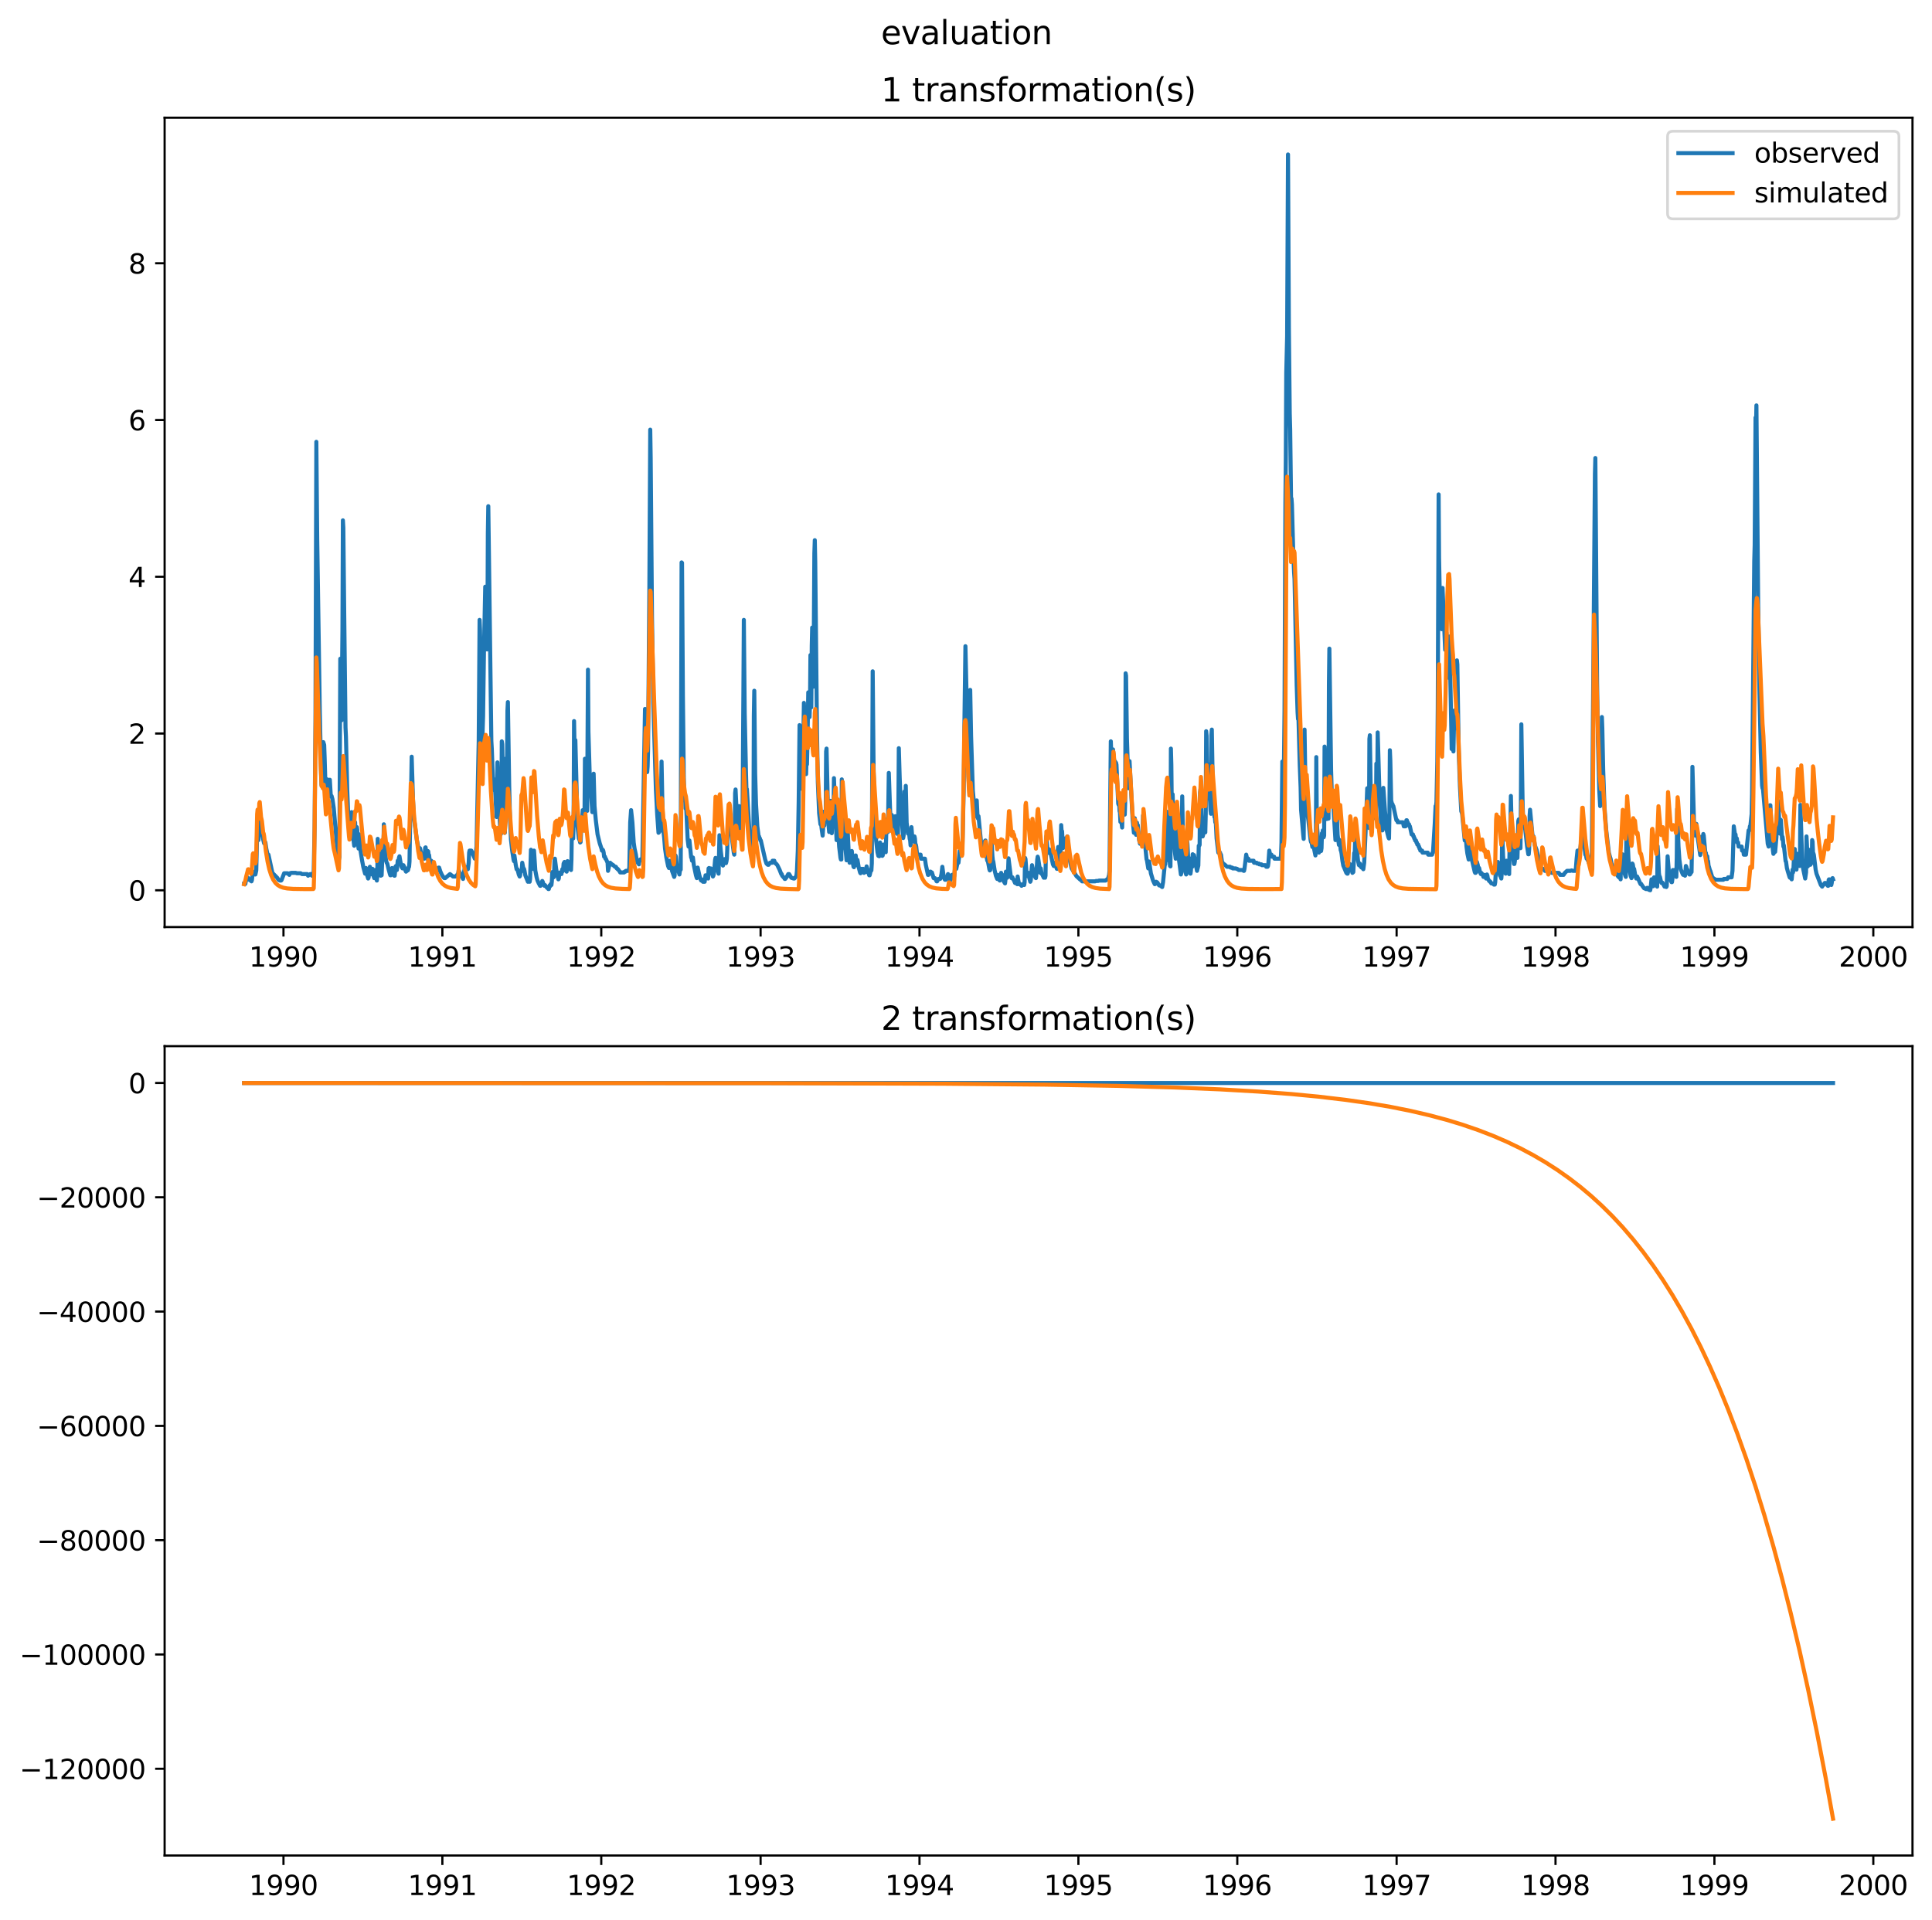 <?xml version="1.0" encoding="utf-8" standalone="no"?>
<!DOCTYPE svg PUBLIC "-//W3C//DTD SVG 1.1//EN"
  "http://www.w3.org/Graphics/SVG/1.1/DTD/svg11.dtd">
<svg xmlns:xlink="http://www.w3.org/1999/xlink" width="713.003pt" height="708.798pt" viewBox="0 0 713.003 708.798" xmlns="http://www.w3.org/2000/svg" version="1.1">
 <defs>
  <style type="text/css">*{stroke-linejoin: round; stroke-linecap: butt}</style>
 </defs>
 <g id="figure_1">
  <g id="patch_1">
   <path d="M 0 708.798 
L 713.003 708.798 
L 713.003 0 
L 0 0 
z
" style="fill: #ffffff"/>
  </g>
  <g id="axes_1">
   <g id="patch_2">
    <path d="M 60.755 342.2 
L 705.803 342.2 
L 705.803 43.44 
L 60.755 43.44 
z
" style="fill: #ffffff"/>
   </g>
   <g id="matplotlib.axis_1">
    <g id="xtick_1">
     <g id="line2d_1">
      <defs>
       <path id="m27277fac24" d="M 0 0 
L 0 3.5 
" style="stroke: #000000; stroke-width: 0.8"/>
      </defs>
      <g>
       <use xlink:href="#m27277fac24" x="104.615" y="342.2" style="stroke: #000000; stroke-width: 0.8"/>
      </g>
     </g>
     <g id="text_1">
      <!-- 1990 -->
      <g transform="translate(91.89 356.798) scale(0.1 -0.1)">
       <defs>
        <path id="DejaVuSans-31" d="M 794 531 
L 1825 531 
L 1825 4091 
L 703 3866 
L 703 4441 
L 1819 4666 
L 2450 4666 
L 2450 531 
L 3481 531 
L 3481 0 
L 794 0 
L 794 531 
z
" transform="scale(0.016)"/>
        <path id="DejaVuSans-39" d="M 703 97 
L 703 672 
Q 941 559 1184 500 
Q 1428 441 1663 441 
Q 2288 441 2617 861 
Q 2947 1281 2994 2138 
Q 2813 1869 2534 1725 
Q 2256 1581 1919 1581 
Q 1219 1581 811 2004 
Q 403 2428 403 3163 
Q 403 3881 828 4315 
Q 1253 4750 1959 4750 
Q 2769 4750 3195 4129 
Q 3622 3509 3622 2328 
Q 3622 1225 3098 567 
Q 2575 -91 1691 -91 
Q 1453 -91 1209 -44 
Q 966 3 703 97 
z
M 1959 2075 
Q 2384 2075 2632 2365 
Q 2881 2656 2881 3163 
Q 2881 3666 2632 3958 
Q 2384 4250 1959 4250 
Q 1534 4250 1286 3958 
Q 1038 3666 1038 3163 
Q 1038 2656 1286 2365 
Q 1534 2075 1959 2075 
z
" transform="scale(0.016)"/>
        <path id="DejaVuSans-30" d="M 2034 4250 
Q 1547 4250 1301 3770 
Q 1056 3291 1056 2328 
Q 1056 1369 1301 889 
Q 1547 409 2034 409 
Q 2525 409 2770 889 
Q 3016 1369 3016 2328 
Q 3016 3291 2770 3770 
Q 2525 4250 2034 4250 
z
M 2034 4750 
Q 2819 4750 3233 4129 
Q 3647 3509 3647 2328 
Q 3647 1150 3233 529 
Q 2819 -91 2034 -91 
Q 1250 -91 836 529 
Q 422 1150 422 2328 
Q 422 3509 836 4129 
Q 1250 4750 2034 4750 
z
" transform="scale(0.016)"/>
       </defs>
       <use xlink:href="#DejaVuSans-31"/>
       <use xlink:href="#DejaVuSans-39" x="63.623"/>
       <use xlink:href="#DejaVuSans-39" x="127.246"/>
       <use xlink:href="#DejaVuSans-30" x="190.869"/>
      </g>
     </g>
    </g>
    <g id="xtick_2">
     <g id="line2d_2">
      <g>
       <use xlink:href="#m27277fac24" x="163.255" y="342.2" style="stroke: #000000; stroke-width: 0.8"/>
      </g>
     </g>
     <g id="text_2">
      <!-- 1991 -->
      <g transform="translate(150.53 356.798) scale(0.1 -0.1)">
       <use xlink:href="#DejaVuSans-31"/>
       <use xlink:href="#DejaVuSans-39" x="63.623"/>
       <use xlink:href="#DejaVuSans-39" x="127.246"/>
       <use xlink:href="#DejaVuSans-31" x="190.869"/>
      </g>
     </g>
    </g>
    <g id="xtick_3">
     <g id="line2d_3">
      <g>
       <use xlink:href="#m27277fac24" x="221.896" y="342.2" style="stroke: #000000; stroke-width: 0.8"/>
      </g>
     </g>
     <g id="text_3">
      <!-- 1992 -->
      <g transform="translate(209.171 356.798) scale(0.1 -0.1)">
       <defs>
        <path id="DejaVuSans-32" d="M 1228 531 
L 3431 531 
L 3431 0 
L 469 0 
L 469 531 
Q 828 903 1448 1529 
Q 2069 2156 2228 2338 
Q 2531 2678 2651 2914 
Q 2772 3150 2772 3378 
Q 2772 3750 2511 3984 
Q 2250 4219 1831 4219 
Q 1534 4219 1204 4116 
Q 875 4013 500 3803 
L 500 4441 
Q 881 4594 1212 4672 
Q 1544 4750 1819 4750 
Q 2544 4750 2975 4387 
Q 3406 4025 3406 3419 
Q 3406 3131 3298 2873 
Q 3191 2616 2906 2266 
Q 2828 2175 2409 1742 
Q 1991 1309 1228 531 
z
" transform="scale(0.016)"/>
       </defs>
       <use xlink:href="#DejaVuSans-31"/>
       <use xlink:href="#DejaVuSans-39" x="63.623"/>
       <use xlink:href="#DejaVuSans-39" x="127.246"/>
       <use xlink:href="#DejaVuSans-32" x="190.869"/>
      </g>
     </g>
    </g>
    <g id="xtick_4">
     <g id="line2d_4">
      <g>
       <use xlink:href="#m27277fac24" x="280.698" y="342.2" style="stroke: #000000; stroke-width: 0.8"/>
      </g>
     </g>
     <g id="text_4">
      <!-- 1993 -->
      <g transform="translate(267.973 356.798) scale(0.1 -0.1)">
       <defs>
        <path id="DejaVuSans-33" d="M 2597 2516 
Q 3050 2419 3304 2112 
Q 3559 1806 3559 1356 
Q 3559 666 3084 287 
Q 2609 -91 1734 -91 
Q 1441 -91 1130 -33 
Q 819 25 488 141 
L 488 750 
Q 750 597 1062 519 
Q 1375 441 1716 441 
Q 2309 441 2620 675 
Q 2931 909 2931 1356 
Q 2931 1769 2642 2001 
Q 2353 2234 1838 2234 
L 1294 2234 
L 1294 2753 
L 1863 2753 
Q 2328 2753 2575 2939 
Q 2822 3125 2822 3475 
Q 2822 3834 2567 4026 
Q 2313 4219 1838 4219 
Q 1578 4219 1281 4162 
Q 984 4106 628 3988 
L 628 4550 
Q 988 4650 1302 4700 
Q 1616 4750 1894 4750 
Q 2613 4750 3031 4423 
Q 3450 4097 3450 3541 
Q 3450 3153 3228 2886 
Q 3006 2619 2597 2516 
z
" transform="scale(0.016)"/>
       </defs>
       <use xlink:href="#DejaVuSans-31"/>
       <use xlink:href="#DejaVuSans-39" x="63.623"/>
       <use xlink:href="#DejaVuSans-39" x="127.246"/>
       <use xlink:href="#DejaVuSans-33" x="190.869"/>
      </g>
     </g>
    </g>
    <g id="xtick_5">
     <g id="line2d_5">
      <g>
       <use xlink:href="#m27277fac24" x="339.338" y="342.2" style="stroke: #000000; stroke-width: 0.8"/>
      </g>
     </g>
     <g id="text_5">
      <!-- 1994 -->
      <g transform="translate(326.613 356.798) scale(0.1 -0.1)">
       <defs>
        <path id="DejaVuSans-34" d="M 2419 4116 
L 825 1625 
L 2419 1625 
L 2419 4116 
z
M 2253 4666 
L 3047 4666 
L 3047 1625 
L 3713 1625 
L 3713 1100 
L 3047 1100 
L 3047 0 
L 2419 0 
L 2419 1100 
L 313 1100 
L 313 1709 
L 2253 4666 
z
" transform="scale(0.016)"/>
       </defs>
       <use xlink:href="#DejaVuSans-31"/>
       <use xlink:href="#DejaVuSans-39" x="63.623"/>
       <use xlink:href="#DejaVuSans-39" x="127.246"/>
       <use xlink:href="#DejaVuSans-34" x="190.869"/>
      </g>
     </g>
    </g>
    <g id="xtick_6">
     <g id="line2d_6">
      <g>
       <use xlink:href="#m27277fac24" x="397.979" y="342.2" style="stroke: #000000; stroke-width: 0.8"/>
      </g>
     </g>
     <g id="text_6">
      <!-- 1995 -->
      <g transform="translate(385.254 356.798) scale(0.1 -0.1)">
       <defs>
        <path id="DejaVuSans-35" d="M 691 4666 
L 3169 4666 
L 3169 4134 
L 1269 4134 
L 1269 2991 
Q 1406 3038 1543 3061 
Q 1681 3084 1819 3084 
Q 2600 3084 3056 2656 
Q 3513 2228 3513 1497 
Q 3513 744 3044 326 
Q 2575 -91 1722 -91 
Q 1428 -91 1123 -41 
Q 819 9 494 109 
L 494 744 
Q 775 591 1075 516 
Q 1375 441 1709 441 
Q 2250 441 2565 725 
Q 2881 1009 2881 1497 
Q 2881 1984 2565 2268 
Q 2250 2553 1709 2553 
Q 1456 2553 1204 2497 
Q 953 2441 691 2322 
L 691 4666 
z
" transform="scale(0.016)"/>
       </defs>
       <use xlink:href="#DejaVuSans-31"/>
       <use xlink:href="#DejaVuSans-39" x="63.623"/>
       <use xlink:href="#DejaVuSans-39" x="127.246"/>
       <use xlink:href="#DejaVuSans-35" x="190.869"/>
      </g>
     </g>
    </g>
    <g id="xtick_7">
     <g id="line2d_7">
      <g>
       <use xlink:href="#m27277fac24" x="456.62" y="342.2" style="stroke: #000000; stroke-width: 0.8"/>
      </g>
     </g>
     <g id="text_7">
      <!-- 1996 -->
      <g transform="translate(443.895 356.798) scale(0.1 -0.1)">
       <defs>
        <path id="DejaVuSans-36" d="M 2113 2584 
Q 1688 2584 1439 2293 
Q 1191 2003 1191 1497 
Q 1191 994 1439 701 
Q 1688 409 2113 409 
Q 2538 409 2786 701 
Q 3034 994 3034 1497 
Q 3034 2003 2786 2293 
Q 2538 2584 2113 2584 
z
M 3366 4563 
L 3366 3988 
Q 3128 4100 2886 4159 
Q 2644 4219 2406 4219 
Q 1781 4219 1451 3797 
Q 1122 3375 1075 2522 
Q 1259 2794 1537 2939 
Q 1816 3084 2150 3084 
Q 2853 3084 3261 2657 
Q 3669 2231 3669 1497 
Q 3669 778 3244 343 
Q 2819 -91 2113 -91 
Q 1303 -91 875 529 
Q 447 1150 447 2328 
Q 447 3434 972 4092 
Q 1497 4750 2381 4750 
Q 2619 4750 2861 4703 
Q 3103 4656 3366 4563 
z
" transform="scale(0.016)"/>
       </defs>
       <use xlink:href="#DejaVuSans-31"/>
       <use xlink:href="#DejaVuSans-39" x="63.623"/>
       <use xlink:href="#DejaVuSans-39" x="127.246"/>
       <use xlink:href="#DejaVuSans-36" x="190.869"/>
      </g>
     </g>
    </g>
    <g id="xtick_8">
     <g id="line2d_8">
      <g>
       <use xlink:href="#m27277fac24" x="515.421" y="342.2" style="stroke: #000000; stroke-width: 0.8"/>
      </g>
     </g>
     <g id="text_8">
      <!-- 1997 -->
      <g transform="translate(502.696 356.798) scale(0.1 -0.1)">
       <defs>
        <path id="DejaVuSans-37" d="M 525 4666 
L 3525 4666 
L 3525 4397 
L 1831 0 
L 1172 0 
L 2766 4134 
L 525 4134 
L 525 4666 
z
" transform="scale(0.016)"/>
       </defs>
       <use xlink:href="#DejaVuSans-31"/>
       <use xlink:href="#DejaVuSans-39" x="63.623"/>
       <use xlink:href="#DejaVuSans-39" x="127.246"/>
       <use xlink:href="#DejaVuSans-37" x="190.869"/>
      </g>
     </g>
    </g>
    <g id="xtick_9">
     <g id="line2d_9">
      <g>
       <use xlink:href="#m27277fac24" x="574.062" y="342.2" style="stroke: #000000; stroke-width: 0.8"/>
      </g>
     </g>
     <g id="text_9">
      <!-- 1998 -->
      <g transform="translate(561.337 356.798) scale(0.1 -0.1)">
       <defs>
        <path id="DejaVuSans-38" d="M 2034 2216 
Q 1584 2216 1326 1975 
Q 1069 1734 1069 1313 
Q 1069 891 1326 650 
Q 1584 409 2034 409 
Q 2484 409 2743 651 
Q 3003 894 3003 1313 
Q 3003 1734 2745 1975 
Q 2488 2216 2034 2216 
z
M 1403 2484 
Q 997 2584 770 2862 
Q 544 3141 544 3541 
Q 544 4100 942 4425 
Q 1341 4750 2034 4750 
Q 2731 4750 3128 4425 
Q 3525 4100 3525 3541 
Q 3525 3141 3298 2862 
Q 3072 2584 2669 2484 
Q 3125 2378 3379 2068 
Q 3634 1759 3634 1313 
Q 3634 634 3220 271 
Q 2806 -91 2034 -91 
Q 1263 -91 848 271 
Q 434 634 434 1313 
Q 434 1759 690 2068 
Q 947 2378 1403 2484 
z
M 1172 3481 
Q 1172 3119 1398 2916 
Q 1625 2713 2034 2713 
Q 2441 2713 2670 2916 
Q 2900 3119 2900 3481 
Q 2900 3844 2670 4047 
Q 2441 4250 2034 4250 
Q 1625 4250 1398 4047 
Q 1172 3844 1172 3481 
z
" transform="scale(0.016)"/>
       </defs>
       <use xlink:href="#DejaVuSans-31"/>
       <use xlink:href="#DejaVuSans-39" x="63.623"/>
       <use xlink:href="#DejaVuSans-39" x="127.246"/>
       <use xlink:href="#DejaVuSans-38" x="190.869"/>
      </g>
     </g>
    </g>
    <g id="xtick_10">
     <g id="line2d_10">
      <g>
       <use xlink:href="#m27277fac24" x="632.703" y="342.2" style="stroke: #000000; stroke-width: 0.8"/>
      </g>
     </g>
     <g id="text_10">
      <!-- 1999 -->
      <g transform="translate(619.978 356.798) scale(0.1 -0.1)">
       <use xlink:href="#DejaVuSans-31"/>
       <use xlink:href="#DejaVuSans-39" x="63.623"/>
       <use xlink:href="#DejaVuSans-39" x="127.246"/>
       <use xlink:href="#DejaVuSans-39" x="190.869"/>
      </g>
     </g>
    </g>
    <g id="xtick_11">
     <g id="line2d_11">
      <g>
       <use xlink:href="#m27277fac24" x="691.343" y="342.2" style="stroke: #000000; stroke-width: 0.8"/>
      </g>
     </g>
     <g id="text_11">
      <!-- 2000 -->
      <g transform="translate(678.618 356.798) scale(0.1 -0.1)">
       <use xlink:href="#DejaVuSans-32"/>
       <use xlink:href="#DejaVuSans-30" x="63.623"/>
       <use xlink:href="#DejaVuSans-30" x="127.246"/>
       <use xlink:href="#DejaVuSans-30" x="190.869"/>
      </g>
     </g>
    </g>
   </g>
   <g id="matplotlib.axis_2">
    <g id="ytick_1">
     <g id="line2d_12">
      <defs>
       <path id="m1880fd678e" d="M 0 0 
L -3.5 0 
" style="stroke: #000000; stroke-width: 0.8"/>
      </defs>
      <g>
       <use xlink:href="#m1880fd678e" x="60.755" y="328.62" style="stroke: #000000; stroke-width: 0.8"/>
      </g>
     </g>
     <g id="text_12">
      <!-- 0 -->
      <g transform="translate(47.392 332.419) scale(0.1 -0.1)">
       <use xlink:href="#DejaVuSans-30"/>
      </g>
     </g>
    </g>
    <g id="ytick_2">
     <g id="line2d_13">
      <g>
       <use xlink:href="#m1880fd678e" x="60.755" y="270.761" style="stroke: #000000; stroke-width: 0.8"/>
      </g>
     </g>
     <g id="text_13">
      <!-- 2 -->
      <g transform="translate(47.392 274.56) scale(0.1 -0.1)">
       <use xlink:href="#DejaVuSans-32"/>
      </g>
     </g>
    </g>
    <g id="ytick_3">
     <g id="line2d_14">
      <g>
       <use xlink:href="#m1880fd678e" x="60.755" y="212.901" style="stroke: #000000; stroke-width: 0.8"/>
      </g>
     </g>
     <g id="text_14">
      <!-- 4 -->
      <g transform="translate(47.392 216.701) scale(0.1 -0.1)">
       <use xlink:href="#DejaVuSans-34"/>
      </g>
     </g>
    </g>
    <g id="ytick_4">
     <g id="line2d_15">
      <g>
       <use xlink:href="#m1880fd678e" x="60.755" y="155.042" style="stroke: #000000; stroke-width: 0.8"/>
      </g>
     </g>
     <g id="text_15">
      <!-- 6 -->
      <g transform="translate(47.392 158.841) scale(0.1 -0.1)">
       <use xlink:href="#DejaVuSans-36"/>
      </g>
     </g>
    </g>
    <g id="ytick_5">
     <g id="line2d_16">
      <g>
       <use xlink:href="#m1880fd678e" x="60.755" y="97.183" style="stroke: #000000; stroke-width: 0.8"/>
      </g>
     </g>
     <g id="text_16">
      <!-- 8 -->
      <g transform="translate(47.392 100.982) scale(0.1 -0.1)">
       <use xlink:href="#DejaVuSans-38"/>
      </g>
     </g>
    </g>
   </g>
   <g id="line2d_17">
    <path d="M 90.075 326.23 
L 90.236 326.23 
L 90.396 326.381 
L 90.557 326.23 
L 90.718 325.186 
L 91.36 324.44 
L 91.521 323.991 
L 91.842 324.587 
L 92.164 324.885 
L 92.324 324.885 
L 92.806 325.334 
L 92.967 324.885 
L 93.288 321.9 
L 93.449 321.749 
L 94.092 322.794 
L 94.252 322.794 
L 94.574 321.301 
L 94.895 307.108 
L 95.056 307.406 
L 95.377 310.096 
L 95.537 306.362 
L 95.698 298.892 
L 95.859 299.936 
L 96.019 302.329 
L 96.341 303.524 
L 96.823 307.854 
L 97.144 309.946 
L 97.465 311.291 
L 97.787 310.695 
L 97.947 310.993 
L 98.269 313.232 
L 98.751 315.474 
L 99.072 315.474 
L 100.518 322.198 
L 102.285 323.991 
L 102.767 324.738 
L 103.249 325.036 
L 103.731 325.036 
L 103.892 324.885 
L 104.856 322.348 
L 106.141 322.348 
L 106.784 322.944 
L 106.944 322.348 
L 107.105 322.348 
L 107.426 322.198 
L 109.194 322.198 
L 109.515 322.348 
L 110.961 322.348 
L 111.443 322.646 
L 113.371 322.646 
L 113.531 322.794 
L 113.692 323.242 
L 114.495 322.646 
L 114.817 322.646 
L 115.138 323.242 
L 115.459 323.242 
L 115.62 322.944 
L 115.781 321.451 
L 116.102 305.465 
L 116.423 266.175 
L 116.745 163.09 
L 117.066 198.946 
L 118.03 263.187 
L 118.512 285.596 
L 118.672 289.779 
L 118.833 289.033 
L 119.154 281.115 
L 119.315 273.943 
L 119.636 274.987 
L 119.797 279.471 
L 120.118 290.375 
L 120.279 293.514 
L 120.44 293.065 
L 120.6 288.732 
L 120.761 287.687 
L 121.082 293.661 
L 121.243 294.11 
L 121.725 287.835 
L 122.046 293.363 
L 122.207 293.962 
L 122.368 293.812 
L 122.689 295.007 
L 123.171 298.293 
L 124.456 313.232 
L 125.099 317.118 
L 125.259 316.371 
L 125.581 243.168 
L 125.741 244.66 
L 126.063 265.875 
L 126.384 232.71 
L 126.545 192.075 
L 126.705 194.763 
L 127.027 226.137 
L 127.509 268.565 
L 127.669 271.851 
L 128.151 291.72 
L 128.633 303.972 
L 129.115 309.648 
L 129.437 299.936 
L 129.597 302.627 
L 129.758 299.789 
L 130.24 308.155 
L 130.722 312.188 
L 130.883 305.465 
L 131.043 303.524 
L 131.365 310.993 
L 131.686 305.314 
L 131.847 306.362 
L 132.168 311.74 
L 132.329 313.232 
L 132.65 308.005 
L 132.971 313.533 
L 133.614 317.566 
L 134.096 320.106 
L 134.738 322.496 
L 135.06 320.404 
L 135.381 322.646 
L 135.863 324.289 
L 136.024 323.991 
L 136.506 319.956 
L 136.666 321.301 
L 136.827 321.451 
L 137.309 322.794 
L 137.47 320.705 
L 137.952 323.69 
L 138.112 324.139 
L 138.273 323.69 
L 138.434 321.15 
L 138.594 321.749 
L 138.916 324.44 
L 139.076 325.036 
L 139.237 323.392 
L 139.398 309.648 
L 139.88 321.15 
L 140.04 322.646 
L 140.201 323.094 
L 140.361 323.094 
L 140.522 323.242 
L 140.683 322.944 
L 140.843 323.094 
L 141.004 319.059 
L 141.165 312.038 
L 141.486 315.324 
L 141.647 304.27 
L 141.807 306.512 
L 142.129 314.129 
L 142.45 317.566 
L 142.771 318.613 
L 142.932 318.761 
L 143.414 320.852 
L 143.896 322.646 
L 144.057 323.094 
L 144.217 323.094 
L 144.378 322.944 
L 144.699 320.404 
L 144.86 321.451 
L 145.021 321.749 
L 145.181 321.749 
L 145.503 323.242 
L 145.663 323.242 
L 145.985 319.808 
L 146.145 319.658 
L 146.467 321.15 
L 146.788 317.716 
L 146.949 318.312 
L 147.27 316.522 
L 147.431 316.073 
L 147.752 318.014 
L 148.234 320.106 
L 148.555 320.554 
L 148.716 319.507 
L 148.876 319.36 
L 149.358 320.404 
L 149.68 321.451 
L 149.84 321.749 
L 150.001 321.599 
L 150.162 321.003 
L 150.322 321.003 
L 150.483 321.301 
L 150.644 321.003 
L 150.804 320.106 
L 150.965 319.956 
L 151.126 318.014 
L 151.447 297.995 
L 151.608 298.444 
L 151.929 279.321 
L 152.411 295.007 
L 152.732 301.579 
L 153.857 310.247 
L 154.178 311.589 
L 154.66 314.28 
L 154.821 314.129 
L 154.982 313.085 
L 155.142 313.681 
L 155.463 315.324 
L 155.624 316.073 
L 155.945 315.625 
L 156.106 315.923 
L 156.267 316.522 
L 156.588 316.967 
L 156.749 315.772 
L 156.909 312.934 
L 157.07 312.787 
L 157.552 316.967 
L 157.873 314.129 
L 158.034 314.28 
L 158.195 315.772 
L 158.355 315.625 
L 158.837 319.956 
L 158.998 319.209 
L 159.159 317.716 
L 160.765 320.554 
L 161.247 321.15 
L 161.408 321.451 
L 161.569 321.15 
L 161.89 320.256 
L 162.051 320.256 
L 162.533 321.749 
L 163.014 322.794 
L 163.657 323.841 
L 163.978 324.139 
L 164.3 324.139 
L 166.067 322.646 
L 167.192 323.543 
L 168.156 323.543 
L 168.959 322.646 
L 169.12 322.198 
L 169.28 321.15 
L 170.244 323.543 
L 170.405 323.543 
L 170.565 323.69 
L 170.887 324.44 
L 171.208 322.047 
L 171.529 320.404 
L 171.851 320.106 
L 172.654 320.852 
L 172.975 318.463 
L 173.136 314.728 
L 173.297 313.982 
L 173.939 313.982 
L 174.421 315.026 
L 175.225 316.967 
L 175.385 316.967 
L 175.867 312.486 
L 176.671 273.645 
L 176.992 228.824 
L 177.153 232.412 
L 177.795 267.668 
L 177.956 274.689 
L 178.277 264.382 
L 178.598 240.778 
L 178.92 224.343 
L 179.08 216.576 
L 179.241 221.954 
L 179.402 234.801 
L 179.562 234.952 
L 179.723 239.731 
L 179.884 233.904 
L 180.044 196.854 
L 180.205 186.845 
L 181.33 273.495 
L 181.49 276.333 
L 181.972 289.481 
L 182.133 291.573 
L 182.294 291.573 
L 182.454 287.687 
L 182.615 289.331 
L 183.258 301.579 
L 183.579 281.413 
L 184.061 296.201 
L 184.543 304.869 
L 184.864 307.854 
L 185.025 305.615 
L 185.186 273.645 
L 185.346 274.689 
L 185.667 292.617 
L 185.989 303.524 
L 186.31 307.406 
L 186.471 302.476 
L 186.792 279.92 
L 186.953 287.687 
L 187.113 282.457 
L 187.274 262.29 
L 187.435 259.151 
L 187.917 290.227 
L 188.238 303.075 
L 188.559 309.798 
L 189.041 314.129 
L 189.523 317.268 
L 189.684 317.864 
L 189.845 315.772 
L 190.327 319.209 
L 190.648 320.852 
L 190.809 321.003 
L 190.969 320.852 
L 191.451 322.794 
L 191.773 323.543 
L 191.933 323.242 
L 192.094 321.599 
L 192.255 321.451 
L 192.415 321.599 
L 192.576 320.852 
L 192.737 318.463 
L 193.218 321.003 
L 193.379 320.705 
L 193.54 321.301 
L 193.861 323.094 
L 194.825 325.484 
L 195.146 324.587 
L 195.307 325.334 
L 195.468 325.484 
L 195.628 324.44 
L 195.95 313.681 
L 196.11 316.967 
L 196.271 316.967 
L 196.592 320.705 
L 196.753 320.705 
L 196.914 315.474 
L 197.074 313.982 
L 197.556 321.301 
L 198.038 323.841 
L 198.36 325.036 
L 198.842 326.083 
L 199.324 326.977 
L 199.484 326.977 
L 199.645 326.531 
L 199.806 326.531 
L 199.966 326.23 
L 200.127 325.186 
L 200.288 325.484 
L 200.609 326.531 
L 200.93 326.977 
L 201.091 326.679 
L 201.573 327.278 
L 201.894 327.726 
L 202.055 327.726 
L 202.376 328.174 
L 202.537 328.174 
L 202.858 326.829 
L 203.019 327.127 
L 203.179 326.381 
L 203.34 326.381 
L 203.501 326.679 
L 203.661 325.334 
L 203.822 321.9 
L 204.143 323.094 
L 204.304 323.841 
L 204.465 323.094 
L 204.625 317.716 
L 204.786 316.967 
L 205.268 320.852 
L 205.75 323.392 
L 206.071 324.587 
L 206.232 324.289 
L 206.393 322.198 
L 206.714 322.047 
L 206.875 322.496 
L 207.035 322.496 
L 207.196 322.646 
L 207.517 320.852 
L 207.678 321.599 
L 207.839 320.852 
L 207.999 318.761 
L 208.32 318.165 
L 208.481 318.761 
L 208.802 320.404 
L 209.124 321.749 
L 209.445 317.864 
L 209.606 318.014 
L 210.409 320.852 
L 210.57 320.852 
L 210.73 321.15 
L 210.891 317.268 
L 211.052 305.913 
L 211.212 303.972 
L 211.534 309.498 
L 211.694 302.925 
L 211.855 266.175 
L 212.176 284.401 
L 212.337 273.197 
L 213.14 305.016 
L 213.622 309.498 
L 213.944 310.247 
L 214.104 310.993 
L 214.265 310.843 
L 214.586 304.27 
L 214.747 305.615 
L 215.068 299.042 
L 215.55 305.016 
L 215.711 301.579 
L 215.871 280.067 
L 216.032 282.159 
L 216.353 291.72 
L 216.675 299.34 
L 216.996 247.2 
L 217.157 270.058 
L 217.639 286.342 
L 218.603 299.789 
L 218.763 299.042 
L 219.085 285.596 
L 219.406 297.547 
L 219.888 302.777 
L 220.531 308.005 
L 221.334 311.291 
L 221.977 313.232 
L 222.137 313.982 
L 222.298 313.982 
L 222.459 313.681 
L 222.619 313.982 
L 222.78 314.728 
L 222.941 316.221 
L 223.262 316.221 
L 223.422 316.967 
L 223.583 316.967 
L 223.904 317.716 
L 224.226 318.463 
L 224.386 321.451 
L 224.868 319.36 
L 225.19 318.463 
L 225.35 318.761 
L 225.511 318.761 
L 225.993 319.209 
L 226.154 319.209 
L 226.957 319.956 
L 227.278 319.956 
L 227.6 320.554 
L 227.76 320.554 
L 227.921 320.852 
L 228.082 320.852 
L 228.403 321.301 
L 228.724 321.749 
L 228.885 322.047 
L 230.331 322.047 
L 230.492 321.749 
L 230.813 321.749 
L 230.973 321.451 
L 232.098 321.451 
L 232.259 319.956 
L 232.58 303.524 
L 232.901 299.042 
L 233.383 303.524 
L 233.865 310.993 
L 234.187 313.232 
L 234.669 315.474 
L 234.99 317.716 
L 235.311 318.463 
L 235.633 317.716 
L 235.793 319.059 
L 235.954 317.716 
L 236.115 317.716 
L 236.275 317.268 
L 236.436 317.268 
L 236.597 317.566 
L 236.918 317.566 
L 237.079 316.221 
L 238.043 261.691 
L 238.524 280.666 
L 238.846 284.997 
L 239.006 282.905 
L 239.167 276.631 
L 239.649 217.172 
L 239.97 158.609 
L 240.131 169.067 
L 240.613 227.78 
L 241.095 259.302 
L 242.059 291.422 
L 242.541 300.686 
L 243.023 307.406 
L 243.184 307.258 
L 243.344 304.27 
L 243.505 306.512 
L 243.666 306.66 
L 243.826 303.075 
L 244.148 281.115 
L 244.469 297.845 
L 244.79 306.362 
L 245.112 309.2 
L 245.433 313.232 
L 245.915 316.522 
L 246.557 319.658 
L 246.879 320.404 
L 247.2 317.716 
L 247.521 318.911 
L 248.003 321.451 
L 248.807 323.69 
L 248.967 323.242 
L 249.289 315.772 
L 249.449 316.221 
L 249.771 319.507 
L 249.931 320.256 
L 250.092 320.404 
L 250.735 322.794 
L 251.056 320.404 
L 251.217 321.003 
L 251.538 207.61 
L 251.699 207.761 
L 252.02 256.912 
L 252.341 286.044 
L 252.502 294.11 
L 252.663 295.606 
L 252.823 293.812 
L 252.984 298.444 
L 253.144 295.903 
L 253.787 309.946 
L 254.108 312.486 
L 254.269 310.247 
L 254.43 310.247 
L 255.072 316.522 
L 255.233 316.669 
L 255.394 317.716 
L 255.554 316.669 
L 255.715 316.522 
L 256.036 319.209 
L 256.84 323.094 
L 257.161 324.139 
L 257.322 321.003 
L 257.482 320.256 
L 258.125 323.242 
L 258.607 324.738 
L 258.768 325.036 
L 258.928 324.587 
L 259.089 324.738 
L 259.41 325.484 
L 260.053 325.484 
L 260.374 323.094 
L 260.695 324.139 
L 260.856 323.841 
L 261.338 324.289 
L 261.499 320.554 
L 261.659 320.404 
L 261.981 322.047 
L 262.141 322.348 
L 262.302 320.554 
L 262.463 320.705 
L 262.945 322.944 
L 263.105 323.543 
L 263.266 323.242 
L 263.427 322.646 
L 263.587 321.15 
L 263.909 317.416 
L 264.069 316.669 
L 264.391 319.209 
L 265.194 322.496 
L 265.515 308.303 
L 265.997 314.129 
L 266.479 318.014 
L 266.801 319.507 
L 267.122 318.014 
L 267.443 317.118 
L 267.765 317.416 
L 267.925 318.613 
L 268.086 318.014 
L 268.246 316.967 
L 268.407 313.383 
L 268.568 303.972 
L 268.728 302.178 
L 269.05 305.016 
L 269.21 303.671 
L 269.532 304.869 
L 270.817 314.878 
L 270.978 315.474 
L 271.138 310.843 
L 271.299 292.768 
L 271.46 291.422 
L 272.102 305.016 
L 272.263 306.211 
L 272.745 297.547 
L 273.066 302.028 
L 273.388 305.763 
L 273.548 305.763 
L 273.709 306.512 
L 273.87 305.016 
L 274.03 302.028 
L 274.352 255.717 
L 274.512 228.824 
L 274.834 263.335 
L 275.316 285.746 
L 275.476 291.573 
L 275.637 291.272 
L 276.601 307.258 
L 276.922 309.498 
L 277.083 310.247 
L 277.404 310.247 
L 277.565 310.993 
L 277.725 312.486 
L 277.886 312.486 
L 278.047 309.498 
L 278.207 264.231 
L 278.368 254.968 
L 278.689 285.596 
L 279.011 296.8 
L 279.493 305.016 
L 279.975 308.751 
L 280.135 308.751 
L 280.296 309.498 
L 280.457 309.498 
L 280.617 310.247 
L 280.778 310.247 
L 282.385 317.268 
L 282.867 318.761 
L 283.348 319.209 
L 283.67 319.209 
L 284.152 318.463 
L 284.955 318.463 
L 285.116 317.716 
L 285.758 317.716 
L 285.919 318.463 
L 286.08 318.463 
L 286.24 318.761 
L 286.401 318.761 
L 286.883 319.36 
L 287.686 321.003 
L 288.329 322.646 
L 288.49 322.646 
L 288.65 323.242 
L 289.454 324.139 
L 289.614 324.44 
L 289.775 324.44 
L 290.257 323.841 
L 290.899 322.646 
L 291.221 322.646 
L 292.024 323.991 
L 292.345 324.139 
L 292.506 324.139 
L 292.827 324.289 
L 293.149 324.289 
L 293.791 323.543 
L 293.952 322.944 
L 294.113 321.451 
L 294.434 313.982 
L 294.755 296.054 
L 295.077 267.668 
L 295.719 291.124 
L 295.88 290.823 
L 296.362 279.769 
L 296.683 259.452 
L 297.005 271.105 
L 297.326 284.1 
L 297.487 285.746 
L 297.647 280.666 
L 297.808 282.159 
L 297.969 275.436 
L 298.29 255.567 
L 298.45 255.567 
L 298.611 257.508 
L 298.772 264.68 
L 298.932 259.901 
L 299.093 241.822 
L 299.414 261.095 
L 299.575 238.386 
L 299.736 231.662 
L 300.057 252.431 
L 300.218 253.475 
L 300.539 204.324 
L 300.7 199.394 
L 300.86 207.463 
L 301.503 269.76 
L 301.824 288.732 
L 302.306 300.237 
L 302.788 304.27 
L 302.949 303.373 
L 303.27 306.211 
L 303.592 308.453 
L 303.752 305.913 
L 303.913 299.638 
L 304.234 304.718 
L 304.395 301.88 
L 304.556 301.282 
L 304.716 303.075 
L 304.877 277.38 
L 305.038 276.333 
L 305.52 297.098 
L 305.841 305.465 
L 306.001 307.108 
L 306.162 306.66 
L 306.483 295.606 
L 306.644 298.594 
L 306.965 307.556 
L 307.126 304.42 
L 307.287 297.098 
L 307.447 302.476 
L 307.608 300.237 
L 307.769 287.239 
L 308.09 296.054 
L 308.251 297.995 
L 308.733 310.096 
L 309.054 297.249 
L 309.375 307.556 
L 309.697 312.636 
L 310.179 316.669 
L 310.339 317.268 
L 310.5 317.268 
L 310.661 287.687 
L 310.821 293.363 
L 310.982 303.822 
L 311.143 305.615 
L 311.303 300.686 
L 311.625 307.854 
L 311.946 312.934 
L 312.107 314.129 
L 312.428 317.566 
L 312.749 304.568 
L 313.231 315.324 
L 313.552 318.463 
L 313.713 318.014 
L 313.874 317.118 
L 314.034 318.312 
L 314.195 318.014 
L 314.356 314.129 
L 314.838 319.059 
L 314.998 319.956 
L 315.159 320.106 
L 315.32 317.416 
L 315.48 317.566 
L 315.641 316.073 
L 315.802 315.772 
L 316.123 319.36 
L 316.284 318.911 
L 316.444 317.416 
L 316.926 320.256 
L 317.408 322.047 
L 317.569 322.348 
L 317.73 322.047 
L 317.89 320.705 
L 318.212 321.9 
L 318.372 320.852 
L 318.533 320.705 
L 318.854 322.198 
L 319.015 322.047 
L 319.336 321.451 
L 319.497 321.9 
L 319.818 319.808 
L 320.782 323.094 
L 320.943 323.094 
L 321.425 321.003 
L 321.585 321.301 
L 321.746 318.613 
L 322.067 247.799 
L 322.389 283.206 
L 322.871 302.777 
L 323.353 310.394 
L 323.835 314.578 
L 324.156 315.923 
L 324.317 315.772 
L 324.477 316.073 
L 324.638 314.28 
L 324.799 310.993 
L 325.12 312.636 
L 325.602 315.923 
L 325.763 315.772 
L 326.084 311.74 
L 326.887 314.578 
L 327.209 302.476 
L 327.369 303.226 
L 327.691 307.108 
L 328.012 285.298 
L 328.494 299.19 
L 328.815 304.27 
L 328.976 304.869 
L 329.136 300.833 
L 330.1 307.556 
L 330.422 301.282 
L 330.904 306.512 
L 331.064 307.556 
L 331.386 308.005 
L 331.546 298.146 
L 331.707 276.182 
L 332.028 287.089 
L 332.51 298.892 
L 332.992 305.167 
L 333.314 309.35 
L 333.474 308.453 
L 333.635 303.075 
L 333.796 292.169 
L 333.956 297.547 
L 334.117 296.201 
L 334.278 290.077 
L 334.599 303.671 
L 335.081 307.707 
L 335.242 307.707 
L 335.402 306.66 
L 335.724 309.648 
L 335.884 310.096 
L 336.045 312.038 
L 336.205 310.394 
L 336.366 305.314 
L 336.687 309.2 
L 336.848 309.648 
L 337.009 310.545 
L 337.169 310.545 
L 337.491 308.751 
L 337.651 309.498 
L 337.812 311.589 
L 337.973 311.74 
L 338.133 312.486 
L 338.455 315.474 
L 339.74 315.474 
L 339.901 316.967 
L 341.347 316.967 
L 341.668 319.209 
L 342.471 322.944 
L 342.632 322.944 
L 343.275 321.749 
L 343.435 321.749 
L 343.596 322.047 
L 343.917 322.047 
L 344.56 324.139 
L 345.042 324.139 
L 345.684 325.334 
L 345.845 325.334 
L 346.327 324.44 
L 346.97 324.44 
L 347.13 324.139 
L 347.452 322.646 
L 347.773 319.956 
L 348.255 323.543 
L 348.576 324.44 
L 348.737 324.738 
L 349.058 324.738 
L 349.38 324.139 
L 349.862 322.646 
L 350.504 324.738 
L 350.665 325.036 
L 350.826 324.738 
L 351.307 322.944 
L 351.629 323.841 
L 351.789 324.139 
L 351.95 324.139 
L 352.111 323.543 
L 352.593 319.209 
L 352.914 320.705 
L 353.396 318.463 
L 353.717 318.463 
L 354.199 313.982 
L 354.521 313.982 
L 354.681 315.474 
L 354.842 315.474 
L 355.003 315.026 
L 355.163 312.636 
L 355.645 292.169 
L 355.967 263.037 
L 356.288 238.536 
L 357.413 286.791 
L 357.573 289.629 
L 357.734 289.18 
L 357.895 278.274 
L 358.055 254.67 
L 358.377 271.701 
L 359.019 291.871 
L 359.822 300.535 
L 359.983 300.237 
L 360.144 301.282 
L 360.304 300.087 
L 360.465 295.455 
L 360.786 301.88 
L 360.947 302.178 
L 361.108 301.282 
L 362.072 311.141 
L 362.554 314.43 
L 362.714 312.787 
L 362.875 313.232 
L 363.036 314.878 
L 363.196 315.324 
L 363.357 314.129 
L 363.518 310.394 
L 363.678 310.247 
L 364.16 316.522 
L 364.321 317.566 
L 364.642 318.165 
L 365.124 320.852 
L 365.285 321.301 
L 365.446 321.15 
L 365.767 308.155 
L 366.249 316.073 
L 366.409 317.566 
L 366.57 318.014 
L 367.052 321.15 
L 367.534 323.242 
L 368.016 324.44 
L 368.177 322.944 
L 368.337 323.094 
L 368.819 324.885 
L 368.98 325.036 
L 369.301 324.139 
L 369.462 322.198 
L 369.623 322.944 
L 369.783 322.794 
L 369.944 323.242 
L 370.426 325.334 
L 370.908 326.083 
L 371.069 324.738 
L 371.229 321.749 
L 371.39 323.242 
L 371.711 323.991 
L 371.872 323.69 
L 372.033 321.451 
L 372.193 316.82 
L 372.675 320.705 
L 372.997 323.242 
L 373.318 324.139 
L 373.479 323.841 
L 373.639 323.841 
L 373.8 324.44 
L 373.96 324.44 
L 374.603 325.932 
L 374.764 325.634 
L 374.924 325.782 
L 375.085 326.083 
L 375.246 326.083 
L 375.406 326.381 
L 375.567 323.543 
L 376.049 326.381 
L 376.21 326.381 
L 376.37 326.23 
L 377.013 326.977 
L 377.174 326.531 
L 377.334 326.531 
L 377.495 326.679 
L 377.656 326.531 
L 377.816 326.083 
L 377.977 326.679 
L 378.138 325.634 
L 378.298 316.669 
L 378.459 317.118 
L 378.78 321.451 
L 379.102 323.392 
L 379.262 322.198 
L 379.423 322.794 
L 379.584 322.198 
L 379.905 324.289 
L 380.226 325.484 
L 380.387 325.036 
L 380.708 321.003 
L 380.869 319.36 
L 381.19 320.852 
L 381.672 322.944 
L 382.154 323.991 
L 382.315 324.139 
L 382.475 322.646 
L 382.797 317.268 
L 382.957 316.221 
L 383.118 316.669 
L 383.921 322.198 
L 384.082 320.554 
L 384.403 322.496 
L 384.725 322.944 
L 385.207 323.991 
L 385.367 323.392 
L 385.689 323.991 
L 385.849 323.242 
L 386.01 311.589 
L 386.171 308.604 
L 386.653 314.728 
L 386.813 313.232 
L 386.974 313.533 
L 387.135 314.878 
L 387.456 313.681 
L 387.777 315.176 
L 388.58 319.059 
L 388.902 319.658 
L 389.062 319.36 
L 389.223 318.463 
L 390.026 320.705 
L 390.187 320.705 
L 390.348 314.129 
L 390.508 312.636 
L 390.83 315.026 
L 390.99 315.625 
L 391.312 317.716 
L 391.633 304.568 
L 391.794 306.96 
L 391.954 306.81 
L 392.276 313.085 
L 392.436 312.934 
L 392.597 312.486 
L 392.918 309.498 
L 393.24 310.993 
L 393.4 310.993 
L 393.561 311.74 
L 393.882 308.751 
L 394.364 313.982 
L 394.525 314.728 
L 394.846 317.716 
L 395.489 320.554 
L 396.131 321.599 
L 396.453 322.047 
L 397.256 323.392 
L 398.702 324.738 
L 398.863 324.738 
L 399.184 325.036 
L 399.345 325.334 
L 404.164 325.334 
L 404.486 325.186 
L 405.289 325.186 
L 405.61 325.036 
L 408.02 325.036 
L 408.342 324.738 
L 408.502 324.738 
L 408.984 324.139 
L 409.306 322.944 
L 409.466 321.451 
L 409.948 273.645 
L 410.27 282.607 
L 410.43 284.1 
L 410.591 282.607 
L 410.752 276.631 
L 411.233 281.115 
L 411.555 281.115 
L 411.715 282.607 
L 411.876 281.563 
L 412.037 282.309 
L 412.679 296.65 
L 412.84 297.098 
L 413.001 295.308 
L 413.161 299.34 
L 413.322 299.936 
L 413.483 303.373 
L 413.643 302.627 
L 413.804 302.925 
L 414.125 305.465 
L 414.447 294.558 
L 414.607 294.558 
L 415.089 300.686 
L 415.25 296.201 
L 415.411 248.546 
L 415.571 249.443 
L 415.893 272.598 
L 416.375 287.835 
L 416.535 290.974 
L 416.696 290.375 
L 416.857 280.964 
L 417.981 302.178 
L 418.463 307.406 
L 418.624 305.913 
L 418.784 302.028 
L 419.106 305.913 
L 419.266 308.155 
L 419.588 303.671 
L 419.748 305.167 
L 419.909 304.568 
L 420.391 310.096 
L 420.712 311.442 
L 420.873 310.843 
L 421.034 308.604 
L 421.194 309.052 
L 421.516 312.038 
L 421.676 309.498 
L 421.837 300.984 
L 421.998 302.028 
L 422.48 311.291 
L 422.64 312.188 
L 423.122 317.118 
L 423.283 317.566 
L 423.765 320.554 
L 423.926 318.014 
L 424.086 318.014 
L 424.729 322.348 
L 425.532 325.036 
L 426.014 326.083 
L 426.175 326.381 
L 426.335 326.083 
L 426.496 326.23 
L 426.657 325.484 
L 426.978 325.634 
L 427.139 325.782 
L 427.781 326.829 
L 428.103 326.829 
L 428.906 327.425 
L 429.227 325.634 
L 429.87 319.059 
L 430.031 319.059 
L 430.191 316.522 
L 430.352 317.716 
L 430.513 317.118 
L 430.673 299.638 
L 430.834 305.763 
L 430.995 306.512 
L 431.316 315.026 
L 431.477 314.728 
L 431.798 319.658 
L 431.959 319.808 
L 432.119 276.333 
L 432.28 282.309 
L 432.441 297.697 
L 432.601 293.661 
L 432.762 293.216 
L 433.244 310.545 
L 433.565 314.28 
L 433.886 316.967 
L 434.047 313.232 
L 434.208 305.465 
L 434.69 314.43 
L 435.011 316.669 
L 435.814 322.794 
L 435.975 322.198 
L 436.296 293.962 
L 436.618 312.038 
L 436.939 318.014 
L 437.26 320.852 
L 437.742 322.794 
L 437.903 320.852 
L 438.064 309.946 
L 438.224 311.442 
L 438.546 318.014 
L 438.867 320.852 
L 439.188 322.348 
L 439.349 322.496 
L 439.51 321.301 
L 439.67 316.82 
L 439.992 319.956 
L 440.152 315.324 
L 440.313 316.522 
L 440.474 316.669 
L 440.634 315.625 
L 441.759 321.451 
L 442.241 319.507 
L 442.401 312.188 
L 442.562 312.188 
L 442.723 311.89 
L 442.883 292.467 
L 443.044 291.272 
L 443.526 303.524 
L 443.847 308.751 
L 444.008 308.155 
L 444.329 303.972 
L 444.49 304.568 
L 444.811 307.258 
L 444.972 300.535 
L 445.133 269.91 
L 445.293 271.553 
L 445.454 281.711 
L 445.615 281.861 
L 445.775 284.251 
L 446.097 294.859 
L 446.257 290.676 
L 446.418 292.617 
L 446.739 299.19 
L 446.9 300.385 
L 447.061 271.403 
L 447.221 269.311 
L 447.543 288.584 
L 447.864 297.399 
L 448.185 301.579 
L 448.346 301.432 
L 448.507 303.524 
L 448.667 302.925 
L 448.988 309.498 
L 449.631 314.728 
L 450.274 314.728 
L 450.434 315.474 
L 450.595 315.474 
L 450.916 317.716 
L 451.077 318.463 
L 451.238 318.463 
L 451.398 319.059 
L 451.88 319.059 
L 452.844 319.956 
L 453.969 319.956 
L 454.13 320.256 
L 454.772 320.256 
L 454.933 320.554 
L 456.058 320.554 
L 456.379 320.705 
L 456.539 320.705 
L 457.182 321.15 
L 458.789 321.15 
L 458.949 321.451 
L 459.11 321.451 
L 459.271 320.705 
L 459.913 315.474 
L 460.235 316.967 
L 460.717 316.967 
L 460.877 317.716 
L 462.645 317.716 
L 462.805 318.463 
L 463.769 318.463 
L 463.93 318.761 
L 464.572 318.761 
L 464.733 319.059 
L 465.536 319.059 
L 465.697 319.36 
L 466.982 319.36 
L 467.304 319.956 
L 467.786 319.956 
L 467.946 319.658 
L 468.107 318.463 
L 468.428 313.982 
L 468.75 315.474 
L 469.232 315.474 
L 469.392 316.221 
L 470.196 316.221 
L 470.356 316.967 
L 472.605 316.967 
L 472.766 315.474 
L 472.927 310.993 
L 473.248 281.115 
L 473.73 291.573 
L 474.051 262.588 
L 474.373 185.8 
L 474.533 169.067 
L 474.694 137.693 
L 475.015 124.25 
L 475.337 57.02 
L 475.658 121.261 
L 475.979 152.632 
L 476.14 158.609 
L 476.461 184.605 
L 476.622 184.007 
L 476.783 186.249 
L 477.265 203.875 
L 477.586 211.345 
L 477.747 213.738 
L 478.55 253.027 
L 478.871 262.886 
L 479.032 265.426 
L 479.192 264.83 
L 479.674 282.309 
L 479.996 290.676 
L 480.156 298.892 
L 480.96 308.155 
L 481.12 309.648 
L 481.442 269.311 
L 481.763 290.375 
L 481.924 293.065 
L 482.084 289.927 
L 482.406 296.8 
L 482.566 300.535 
L 482.888 303.075 
L 483.691 310.247 
L 483.852 310.843 
L 484.012 310.843 
L 484.334 312.636 
L 484.494 309.498 
L 484.816 312.636 
L 485.458 315.772 
L 485.619 312.486 
L 485.78 279.471 
L 485.94 299.638 
L 486.101 305.763 
L 486.262 307.556 
L 486.583 313.085 
L 486.743 314.728 
L 486.904 314.28 
L 487.065 312.934 
L 487.225 310.096 
L 487.547 314.129 
L 487.707 313.085 
L 487.868 307.556 
L 488.029 308.005 
L 488.189 306.512 
L 488.511 309.052 
L 488.671 308.453 
L 488.832 275.586 
L 489.635 302.329 
L 489.796 288.882 
L 489.957 291.422 
L 490.117 300.833 
L 490.278 302.178 
L 490.439 252.431 
L 490.599 239.433 
L 491.242 284.401 
L 491.563 295.308 
L 491.724 295.007 
L 492.045 296.951 
L 492.849 310.096 
L 493.009 309.35 
L 493.17 299.638 
L 493.331 300.237 
L 493.652 308.155 
L 493.973 310.695 
L 494.134 311.89 
L 494.455 310.096 
L 494.776 313.831 
L 494.937 314.129 
L 495.098 315.026 
L 495.419 317.716 
L 495.74 319.507 
L 496.062 320.256 
L 496.865 322.198 
L 497.186 322.496 
L 497.347 322.496 
L 497.508 321.9 
L 497.668 319.658 
L 497.99 320.106 
L 498.15 318.911 
L 498.793 321.003 
L 499.114 322.198 
L 499.436 321.9 
L 499.757 314.878 
L 499.918 316.522 
L 500.239 306.064 
L 500.56 311.74 
L 501.203 317.864 
L 501.524 319.36 
L 501.685 318.761 
L 501.845 318.761 
L 502.167 319.956 
L 502.327 319.956 
L 502.488 320.256 
L 502.649 320.256 
L 502.97 320.554 
L 503.131 320.852 
L 503.452 318.463 
L 503.934 307.854 
L 504.577 290.974 
L 505.059 302.925 
L 505.219 305.615 
L 505.38 272.748 
L 505.541 271.403 
L 505.862 291.573 
L 506.183 297.697 
L 506.344 296.65 
L 506.505 294.411 
L 507.308 301.73 
L 507.469 302.028 
L 507.629 302.028 
L 507.79 300.535 
L 507.951 281.861 
L 508.111 294.11 
L 508.272 289.481 
L 508.433 270.356 
L 509.075 292.467 
L 509.718 305.016 
L 509.878 306.512 
L 510.2 306.512 
L 510.521 290.823 
L 511.164 299.789 
L 511.485 302.925 
L 511.646 305.913 
L 512.128 308.005 
L 512.449 309.2 
L 512.61 309.498 
L 512.77 300.385 
L 512.931 276.931 
L 513.092 280.666 
L 513.413 295.455 
L 513.734 296.8 
L 513.895 296.8 
L 514.056 297.547 
L 514.216 297.547 
L 515.341 302.777 
L 515.662 302.777 
L 515.823 303.524 
L 517.751 303.524 
L 518.072 305.016 
L 518.715 305.016 
L 518.875 304.27 
L 519.036 302.777 
L 519.197 302.777 
L 519.357 303.524 
L 519.518 303.524 
L 519.679 304.27 
L 520 304.27 
L 520.161 305.016 
L 520.321 305.016 
L 520.964 308.005 
L 521.446 308.005 
L 521.607 308.751 
L 521.767 308.751 
L 521.928 309.498 
L 522.089 309.498 
L 522.249 310.247 
L 522.571 310.247 
L 522.731 310.993 
L 522.892 310.993 
L 523.053 311.74 
L 523.374 311.74 
L 523.535 312.486 
L 523.695 312.486 
L 523.856 313.232 
L 524.017 313.232 
L 524.177 313.982 
L 524.82 313.982 
L 524.98 314.728 
L 526.908 314.728 
L 527.069 315.474 
L 528.515 315.474 
L 528.676 314.728 
L 528.836 314.728 
L 529.479 304.27 
L 529.8 297.547 
L 529.961 297.547 
L 530.122 296.054 
L 530.443 281.115 
L 530.604 261.691 
L 530.925 182.514 
L 531.086 205.967 
L 531.407 222.85 
L 531.567 221.954 
L 531.728 219.564 
L 532.049 232.261 
L 532.21 228.677 
L 532.371 217.024 
L 533.335 239.881 
L 533.495 237.79 
L 533.656 234.202 
L 533.817 233.606 
L 534.62 250.189 
L 534.781 237.79 
L 534.941 234.952 
L 535.745 276.483 
L 535.905 274.391 
L 536.066 264.83 
L 536.387 277.38 
L 536.709 262.29 
L 536.869 267.668 
L 537.03 265.279 
L 537.191 267.518 
L 537.351 267.22 
L 537.512 268.863 
L 537.673 243.764 
L 537.833 245.259 
L 538.315 276.631 
L 538.797 290.375 
L 539.279 299.488 
L 539.44 299.789 
L 539.6 300.385 
L 540.564 310.247 
L 540.725 308.155 
L 540.886 307.854 
L 541.207 312.486 
L 541.528 315.026 
L 542.01 317.268 
L 542.171 306.96 
L 542.814 315.625 
L 544.26 321.9 
L 544.42 322.198 
L 544.581 322.198 
L 544.742 322.047 
L 545.063 318.165 
L 545.384 319.36 
L 545.545 320.404 
L 545.706 320.554 
L 545.866 320.404 
L 546.188 321.9 
L 546.509 322.646 
L 546.669 322.198 
L 547.151 322.794 
L 547.473 323.69 
L 547.794 322.944 
L 548.115 323.69 
L 548.437 324.289 
L 548.758 322.794 
L 548.919 323.242 
L 549.079 324.289 
L 549.561 325.186 
L 549.722 325.186 
L 549.883 325.484 
L 550.043 325.484 
L 550.365 326.083 
L 550.686 326.083 
L 551.007 326.23 
L 551.168 326.23 
L 551.329 326.531 
L 551.65 326.531 
L 551.811 325.634 
L 552.132 320.404 
L 552.293 319.808 
L 552.453 320.705 
L 552.614 320.852 
L 552.775 318.165 
L 553.257 322.047 
L 553.578 323.242 
L 553.739 323.392 
L 554.06 324.289 
L 554.22 322.348 
L 554.381 307.258 
L 554.702 315.923 
L 555.024 319.956 
L 555.345 321.599 
L 555.666 322.496 
L 555.827 321.749 
L 555.988 317.716 
L 556.148 318.014 
L 556.63 321.599 
L 556.952 322.646 
L 557.112 312.636 
L 557.273 312.787 
L 557.594 293.812 
L 557.916 307.854 
L 558.398 316.371 
L 558.719 318.911 
L 558.88 318.911 
L 559.04 318.014 
L 559.201 315.923 
L 559.362 312.338 
L 559.844 316.669 
L 560.004 316.669 
L 560.165 311.89 
L 560.326 303.075 
L 560.486 302.476 
L 561.129 313.085 
L 561.29 296.201 
L 561.45 267.37 
L 561.932 297.547 
L 562.253 304.869 
L 562.414 303.524 
L 562.735 305.167 
L 562.896 306.211 
L 563.539 312.188 
L 564.021 315.324 
L 564.181 315.324 
L 564.342 313.383 
L 564.503 301.134 
L 564.663 298.892 
L 565.627 309.052 
L 565.788 309.2 
L 565.949 308.751 
L 566.431 312.038 
L 567.073 313.681 
L 567.395 315.324 
L 567.716 316.221 
L 568.198 319.956 
L 568.359 320.256 
L 568.68 320.256 
L 569.001 320.705 
L 569.483 320.705 
L 569.965 321.15 
L 570.126 321.451 
L 571.411 321.451 
L 571.572 321.749 
L 571.893 321.749 
L 572.054 322.047 
L 572.375 322.047 
L 572.696 322.198 
L 575.267 322.198 
L 575.588 322.646 
L 575.749 322.944 
L 577.034 322.944 
L 577.516 322.198 
L 578.319 321.451 
L 579.605 321.451 
L 579.926 321.301 
L 580.087 321.301 
L 580.408 321.451 
L 581.372 321.451 
L 581.533 321.15 
L 581.854 316.967 
L 582.175 313.982 
L 582.497 313.982 
L 582.657 314.728 
L 582.979 314.728 
L 583.139 313.982 
L 583.782 308.005 
L 583.943 308.005 
L 584.103 309.498 
L 584.264 309.498 
L 584.585 312.486 
L 584.746 312.486 
L 585.067 315.474 
L 585.228 315.474 
L 585.549 316.967 
L 585.87 316.967 
L 586.031 317.716 
L 586.192 317.716 
L 586.352 318.463 
L 586.513 317.716 
L 587.316 317.716 
L 587.477 314.578 
L 588.602 175.044 
L 588.762 169.067 
L 589.405 251.983 
L 589.726 273.645 
L 590.208 291.573 
L 590.53 297.547 
L 591.012 287.537 
L 591.172 264.68 
L 591.333 268.863 
L 591.654 284.251 
L 592.136 297.995 
L 592.779 306.512 
L 593.743 314.728 
L 594.225 316.522 
L 594.385 316.967 
L 594.707 318.761 
L 595.671 321.15 
L 595.992 321.9 
L 596.153 321.301 
L 596.313 321.599 
L 596.635 322.496 
L 596.956 323.242 
L 597.438 323.841 
L 597.599 323.69 
L 597.92 324.139 
L 598.081 324.587 
L 598.241 317.566 
L 598.563 317.566 
L 598.723 315.324 
L 599.045 319.507 
L 599.366 321.749 
L 599.848 323.392 
L 600.008 323.69 
L 600.33 300.535 
L 600.651 309.798 
L 600.972 316.82 
L 601.294 320.554 
L 601.776 323.242 
L 602.097 324.139 
L 602.258 323.543 
L 602.418 318.761 
L 602.579 319.059 
L 602.9 321.003 
L 603.061 320.705 
L 603.543 323.392 
L 603.864 324.289 
L 604.025 324.139 
L 604.186 323.543 
L 604.668 324.587 
L 605.31 326.083 
L 605.471 326.381 
L 605.632 326.23 
L 606.114 326.977 
L 606.435 327.425 
L 606.756 327.874 
L 606.917 327.874 
L 607.399 328.174 
L 607.72 328.174 
L 607.881 327.726 
L 608.041 327.726 
L 608.523 328.472 
L 608.684 328.472 
L 609.005 328.62 
L 609.166 327.726 
L 609.487 324.587 
L 609.648 324.885 
L 609.969 326.679 
L 610.13 327.127 
L 610.291 324.289 
L 610.451 323.841 
L 610.773 325.186 
L 611.255 326.829 
L 611.415 326.977 
L 611.576 327.278 
L 611.737 312.338 
L 611.897 314.878 
L 612.219 322.198 
L 612.379 323.392 
L 612.54 323.543 
L 612.701 324.139 
L 613.022 325.634 
L 613.183 325.932 
L 613.504 325.782 
L 614.307 327.278 
L 614.468 327.127 
L 614.789 327.278 
L 614.95 327.425 
L 615.11 327.127 
L 615.432 316.073 
L 615.914 322.047 
L 616.235 324.139 
L 616.878 325.634 
L 617.038 325.634 
L 617.199 324.44 
L 617.36 321.15 
L 617.52 322.496 
L 617.681 322.496 
L 617.842 321.15 
L 618.002 321.301 
L 618.645 323.69 
L 618.806 316.522 
L 618.966 298.594 
L 619.448 312.486 
L 619.77 317.268 
L 620.252 320.852 
L 621.055 322.794 
L 621.216 322.944 
L 621.537 322.794 
L 621.858 323.242 
L 622.179 319.658 
L 622.34 319.956 
L 622.501 320.705 
L 622.661 320.852 
L 623.143 322.348 
L 623.465 322.794 
L 623.625 322.794 
L 623.786 322.646 
L 624.107 321.9 
L 624.268 321.9 
L 624.429 311.74 
L 624.589 283.056 
L 625.232 306.064 
L 625.393 307.854 
L 625.714 308.453 
L 626.035 304.12 
L 626.517 309.052 
L 627.481 315.625 
L 627.642 314.129 
L 627.803 308.902 
L 627.963 309.052 
L 628.285 311.89 
L 628.445 311.74 
L 628.606 307.854 
L 628.767 308.453 
L 629.249 313.681 
L 629.409 315.176 
L 629.57 314.878 
L 629.73 316.522 
L 629.891 315.923 
L 630.052 316.073 
L 630.212 317.716 
L 630.373 317.864 
L 630.534 319.507 
L 630.694 319.956 
L 631.016 321.15 
L 631.176 321.451 
L 631.819 323.543 
L 632.14 324.139 
L 632.301 324.139 
L 632.462 324.44 
L 632.783 324.44 
L 632.944 324.738 
L 635.996 324.738 
L 636.157 324.44 
L 637.442 324.44 
L 637.763 323.841 
L 639.049 323.841 
L 639.37 321.451 
L 639.852 305.016 
L 640.173 307.258 
L 640.334 308.005 
L 640.495 308.005 
L 640.655 309.498 
L 640.977 309.498 
L 641.137 310.993 
L 641.459 310.993 
L 641.619 312.486 
L 642.744 312.486 
L 642.905 313.982 
L 643.387 313.982 
L 643.547 315.474 
L 644.351 315.474 
L 645.314 306.512 
L 645.636 306.512 
L 645.796 305.016 
L 645.957 305.016 
L 646.439 300.535 
L 646.6 293.065 
L 647.403 207.162 
L 647.564 201.188 
L 647.885 154.128 
L 648.046 158.609 
L 648.206 149.647 
L 648.849 223.299 
L 649.331 255.865 
L 649.813 277.678 
L 650.295 289.927 
L 650.456 290.974 
L 650.616 291.124 
L 652.383 311.442 
L 652.705 312.486 
L 652.865 312.038 
L 653.187 297.249 
L 653.347 297.249 
L 653.99 310.394 
L 654.311 313.982 
L 654.472 315.176 
L 654.633 314.878 
L 654.793 313.383 
L 654.954 313.533 
L 655.115 314.43 
L 655.436 310.843 
L 655.597 308.902 
L 655.757 301.282 
L 655.918 299.19 
L 656.079 295.455 
L 656.239 296.201 
L 656.882 307.707 
L 657.043 303.373 
L 657.203 302.627 
L 657.525 307.406 
L 657.685 309.798 
L 657.846 308.902 
L 658.007 310.096 
L 658.167 312.486 
L 658.328 312.038 
L 658.971 317.864 
L 659.131 318.014 
L 659.453 320.404 
L 659.774 321.599 
L 660.416 323.69 
L 660.577 323.991 
L 660.738 323.392 
L 661.22 324.587 
L 661.541 321.003 
L 661.702 322.047 
L 661.862 321.15 
L 662.023 317.268 
L 662.184 317.716 
L 662.344 313.383 
L 662.826 319.507 
L 662.987 321.003 
L 663.308 315.176 
L 663.469 316.371 
L 663.63 315.772 
L 664.112 319.658 
L 664.272 319.209 
L 664.433 297.098 
L 665.076 317.268 
L 665.397 320.404 
L 666.2 324.289 
L 666.522 322.047 
L 666.682 308.751 
L 666.843 311.74 
L 667.164 319.808 
L 667.325 313.533 
L 667.646 318.463 
L 667.807 318.911 
L 667.967 316.967 
L 668.128 319.209 
L 668.289 316.669 
L 668.449 316.669 
L 668.61 318.613 
L 668.771 310.096 
L 668.931 310.695 
L 669.092 314.878 
L 669.253 315.026 
L 669.413 315.625 
L 670.056 321.003 
L 670.377 322.496 
L 671.984 326.679 
L 672.466 327.278 
L 672.627 326.829 
L 672.787 326.829 
L 673.109 326.381 
L 673.269 326.381 
L 673.43 325.932 
L 673.751 325.932 
L 674.233 326.531 
L 674.554 326.977 
L 674.715 326.977 
L 674.876 324.738 
L 675.036 324.587 
L 675.518 326.083 
L 675.84 326.679 
L 676 325.932 
L 676.161 324.289 
L 676.322 324.139 
L 676.482 324.587 
L 676.482 324.587 
" clip-path="url(#pf0bafc32b7)" style="fill: none; stroke: #1f77b4; stroke-width: 1.5; stroke-linecap: square"/>
   </g>
   <g id="line2d_18">
    <path d="M 90.075 326.381 
L 90.396 325.449 
L 90.557 324.94 
L 90.878 323.441 
L 91.36 321.616 
L 91.521 320.903 
L 91.682 320.859 
L 92.003 321.623 
L 92.646 322.543 
L 92.806 322.14 
L 92.967 320.654 
L 93.288 315.287 
L 93.449 314.958 
L 94.092 318.535 
L 94.252 318.73 
L 94.413 318.248 
L 94.574 315.192 
L 94.895 300.501 
L 95.056 298.859 
L 95.377 302.255 
L 95.537 300.529 
L 95.698 296.502 
L 95.859 296.064 
L 96.341 301.599 
L 96.662 303 
L 97.144 307.515 
L 97.305 307.65 
L 97.465 308.528 
L 98.108 314.106 
L 98.751 318.058 
L 99.393 320.902 
L 100.036 322.948 
L 100.839 324.718 
L 101.643 325.891 
L 102.446 326.668 
L 103.41 327.264 
L 104.534 327.672 
L 105.98 327.946 
L 108.23 328.117 
L 112.889 328.188 
L 115.62 328.168 
L 115.781 327.926 
L 115.941 322.167 
L 116.745 242.683 
L 116.905 244.445 
L 117.708 268.268 
L 118.672 290.182 
L 118.994 290.555 
L 119.154 291.006 
L 119.476 289.657 
L 119.636 290.818 
L 120.279 300.607 
L 120.44 300.182 
L 120.761 291.354 
L 121.082 296.131 
L 121.243 295.473 
L 121.404 295.977 
L 122.85 311.077 
L 123.171 313.314 
L 123.653 315.342 
L 124.296 318.351 
L 124.938 321.27 
L 125.099 320.542 
L 125.259 314.817 
L 125.581 295.766 
L 125.741 292.597 
L 126.063 295.137 
L 126.223 293.677 
L 126.705 279.091 
L 127.83 296.431 
L 128.794 308.754 
L 128.955 309.92 
L 129.115 309.167 
L 129.597 303.698 
L 129.758 303.923 
L 129.919 304.693 
L 130.24 304.785 
L 130.401 305.213 
L 130.561 305.154 
L 130.722 303.639 
L 131.043 299.439 
L 131.204 299.695 
L 131.365 299.543 
L 131.686 295.773 
L 131.847 295.896 
L 132.168 299.097 
L 132.329 298.669 
L 132.65 297.201 
L 132.81 297.96 
L 133.774 308.181 
L 134.417 313.908 
L 134.738 315.45 
L 134.899 314.46 
L 135.06 312.558 
L 135.22 312.09 
L 135.863 316.515 
L 136.024 316.17 
L 136.506 308.819 
L 136.666 308.885 
L 136.827 309.326 
L 138.112 316.221 
L 138.434 314.415 
L 138.594 314.921 
L 139.076 317.842 
L 139.237 317.431 
L 139.558 312.392 
L 139.88 313.862 
L 140.201 312.643 
L 140.361 312.962 
L 140.522 312.981 
L 140.683 312.317 
L 141.004 310.097 
L 141.165 310.33 
L 141.325 310.814 
L 141.486 310.031 
L 141.807 305.191 
L 142.129 308.043 
L 142.45 310.896 
L 142.611 311.488 
L 142.771 311.385 
L 142.932 311.424 
L 143.253 313.179 
L 143.735 316.181 
L 143.896 316.906 
L 144.057 317.072 
L 144.217 316.784 
L 144.539 315.076 
L 144.86 311.908 
L 145.342 314.426 
L 145.503 313.869 
L 145.824 309.155 
L 146.145 302.97 
L 146.306 303.155 
L 146.627 304.136 
L 146.949 302.731 
L 147.27 301.409 
L 147.431 301.744 
L 147.591 302.824 
L 148.234 309.518 
L 148.394 309.245 
L 148.716 306.628 
L 148.876 306.273 
L 149.037 306.882 
L 149.84 312.811 
L 150.001 312.574 
L 150.483 310.839 
L 150.644 311.127 
L 150.804 310.364 
L 151.126 305.051 
L 151.608 289.068 
L 151.929 289.463 
L 152.09 290.486 
L 152.893 302.096 
L 154.339 314.158 
L 154.821 316.697 
L 155.142 314.976 
L 155.624 317.963 
L 156.427 321.255 
L 156.588 321.276 
L 157.07 319.174 
L 157.552 321.163 
L 157.713 321.039 
L 158.034 317.457 
L 158.837 320.671 
L 159.48 322.808 
L 159.641 322.816 
L 160.123 318.203 
L 161.087 322.045 
L 161.729 323.77 
L 162.533 325.258 
L 163.336 326.245 
L 164.139 326.9 
L 165.103 327.401 
L 166.388 327.781 
L 168.156 328.025 
L 168.798 328.114 
L 168.959 327.359 
L 169.762 311.148 
L 169.923 311.581 
L 170.887 317.916 
L 171.529 320.784 
L 172.172 322.849 
L 172.975 324.638 
L 173.779 325.827 
L 174.582 326.616 
L 175.385 327.157 
L 175.546 326.456 
L 176.028 313.434 
L 177.153 274.351 
L 177.313 274.585 
L 177.795 285.33 
L 178.116 289.413 
L 178.598 274.562 
L 179.241 271.268 
L 179.402 273.981 
L 179.723 280.781 
L 180.205 272.41 
L 180.366 274.384 
L 181.169 292.036 
L 181.812 302.015 
L 182.133 305.05 
L 182.294 305.414 
L 182.454 305.063 
L 182.615 305.36 
L 183.258 310.002 
L 183.74 305.574 
L 184.382 311.268 
L 184.543 309.504 
L 184.864 301.835 
L 185.025 301.711 
L 185.346 298.913 
L 185.507 299.919 
L 186.149 307.421 
L 186.31 306.626 
L 187.113 298.041 
L 187.435 291.146 
L 187.595 292.223 
L 188.72 307.477 
L 189.363 312.929 
L 189.684 314.385 
L 189.845 314.007 
L 190.005 313.006 
L 190.327 309.338 
L 190.648 311.682 
L 190.809 311.755 
L 190.969 310.764 
L 191.13 310.697 
L 191.773 314.853 
L 191.933 312.707 
L 192.094 307.949 
L 192.415 293.593 
L 192.576 293.143 
L 192.737 293.029 
L 193.218 287.248 
L 193.379 288.241 
L 193.7 292.863 
L 194.504 304.714 
L 194.664 306.297 
L 194.825 306.714 
L 194.986 306.343 
L 195.307 305.066 
L 195.468 304.967 
L 195.628 302.34 
L 196.11 286.979 
L 196.271 288.22 
L 196.592 292.451 
L 197.074 284.609 
L 197.235 284.765 
L 198.199 300.867 
L 198.842 308.64 
L 199.324 312.819 
L 199.645 313.651 
L 199.806 314.565 
L 199.966 314.204 
L 200.288 310.193 
L 201.091 315.056 
L 201.733 318.502 
L 202.215 320.294 
L 202.537 321.438 
L 202.697 320.696 
L 203.019 315.913 
L 203.179 315.91 
L 203.501 316.613 
L 203.661 315.51 
L 204.143 308.382 
L 204.304 309.191 
L 204.465 308.304 
L 204.786 304.383 
L 204.947 303.46 
L 205.429 302.948 
L 205.75 305.743 
L 206.071 308.281 
L 206.232 307.414 
L 206.553 302.241 
L 206.714 302.22 
L 207.035 304.621 
L 207.196 304.438 
L 207.517 302.734 
L 207.839 298.864 
L 208.16 291.413 
L 208.32 291.534 
L 208.963 301.338 
L 209.124 302.006 
L 209.284 301.385 
L 209.445 300.012 
L 209.606 299.971 
L 210.409 308.245 
L 210.57 308.709 
L 210.73 308.602 
L 210.891 307.427 
L 211.212 301.563 
L 211.373 301.411 
L 211.534 302.354 
L 211.694 300.232 
L 212.016 289.916 
L 212.176 289.084 
L 212.337 288.851 
L 212.498 289.505 
L 214.104 310.291 
L 214.265 307.681 
L 214.426 302.776 
L 214.586 301.676 
L 214.908 303.478 
L 215.068 304.121 
L 215.39 306.537 
L 215.55 306.668 
L 216.032 300.427 
L 216.514 306.714 
L 217.157 312.736 
L 217.799 317.072 
L 218.442 320.18 
L 218.603 320.83 
L 218.763 320.417 
L 219.085 316.111 
L 219.727 319.214 
L 220.37 321.721 
L 221.013 323.525 
L 221.816 325.086 
L 222.619 326.12 
L 223.422 326.801 
L 224.386 327.324 
L 225.511 327.686 
L 227.118 327.949 
L 229.688 328.103 
L 232.259 328.168 
L 232.419 327.831 
L 232.58 325.62 
L 233.062 314.02 
L 233.223 314.604 
L 234.026 319.128 
L 234.669 321.656 
L 235.311 323.48 
L 235.472 323.736 
L 235.633 323.218 
L 235.954 321.17 
L 236.115 321.452 
L 236.597 322.689 
L 237.079 323.728 
L 237.239 323.599 
L 237.4 320.85 
L 238.203 270.759 
L 238.364 268.715 
L 238.846 277.11 
L 239.006 274.301 
L 239.328 261.862 
L 239.97 217.997 
L 240.131 218.511 
L 240.613 234.237 
L 241.416 258.734 
L 242.38 285.106 
L 243.023 297.177 
L 243.184 298.152 
L 243.344 297.026 
L 243.505 297.075 
L 243.666 298.921 
L 243.826 299.062 
L 244.148 294.605 
L 244.308 295.14 
L 244.79 302.076 
L 244.951 302.872 
L 245.112 302.756 
L 245.272 303.592 
L 246.075 311.943 
L 246.557 315.502 
L 246.718 315.829 
L 247.361 313.185 
L 247.521 313.457 
L 247.843 315.173 
L 248.325 317.698 
L 248.646 319.086 
L 248.807 318.385 
L 249.289 300.866 
L 249.449 301.868 
L 249.931 307.211 
L 250.253 308.441 
L 250.735 312.054 
L 250.895 312.425 
L 251.056 312.055 
L 251.217 310.793 
L 251.377 303.177 
L 251.699 280.026 
L 251.859 280.407 
L 252.341 289.338 
L 252.823 292.817 
L 253.144 293.955 
L 253.948 300.466 
L 254.108 300.348 
L 254.269 299.609 
L 254.43 299.862 
L 255.072 305.434 
L 255.233 305.704 
L 255.715 303.426 
L 255.876 303.955 
L 256.358 308.402 
L 256.518 308.556 
L 256.679 309.091 
L 257.161 312.973 
L 257.322 311.848 
L 257.643 301.297 
L 257.804 301.219 
L 257.964 302.169 
L 258.768 310.787 
L 258.928 311.6 
L 259.089 311.814 
L 259.25 312.374 
L 259.571 314.52 
L 259.732 314.51 
L 260.053 315.14 
L 260.535 309.443 
L 260.695 309.708 
L 261.017 308.324 
L 261.177 308.325 
L 261.338 308.12 
L 261.499 307.452 
L 261.659 307.284 
L 261.82 308.128 
L 262.141 310.371 
L 262.623 308.383 
L 262.784 308.912 
L 263.105 311.571 
L 263.266 311.761 
L 263.587 306.684 
L 264.069 294.098 
L 264.23 294.25 
L 265.033 304.72 
L 265.194 303.496 
L 265.515 293.721 
L 265.676 293.201 
L 266.801 308.216 
L 267.283 311.097 
L 267.443 311.14 
L 267.604 310.618 
L 267.765 310.624 
L 268.086 311.606 
L 268.246 310.575 
L 268.568 301.987 
L 268.889 296.975 
L 269.21 296.617 
L 269.371 297.328 
L 270.335 309.247 
L 270.978 314.11 
L 271.138 312.426 
L 271.46 305.097 
L 271.62 304.763 
L 271.781 305.036 
L 272.263 309.316 
L 272.424 309.114 
L 272.584 308.93 
L 272.745 309.537 
L 273.066 307.025 
L 273.227 307.84 
L 273.87 313.667 
L 274.03 313.636 
L 274.191 306.003 
L 274.512 283.896 
L 274.834 289.219 
L 275.637 302.264 
L 276.279 309.535 
L 276.922 314.768 
L 277.565 318.533 
L 277.886 319.795 
L 278.047 317.9 
L 278.368 305.76 
L 278.529 305.343 
L 279.171 311.727 
L 279.814 316.339 
L 280.457 319.659 
L 281.099 322.049 
L 281.742 323.77 
L 282.545 325.258 
L 283.348 326.246 
L 284.152 326.9 
L 285.116 327.402 
L 286.401 327.781 
L 288.168 328.024 
L 291.06 328.152 
L 294.595 328.24 
L 294.755 328.017 
L 294.916 325.036 
L 295.237 309.735 
L 295.398 308.142 
L 296.041 312.97 
L 296.201 310.824 
L 296.523 289.699 
L 296.844 266.513 
L 297.005 264.51 
L 297.487 271.176 
L 297.647 269.965 
L 297.808 271.883 
L 297.969 276.173 
L 298.129 276.117 
L 298.29 270.434 
L 298.45 268.919 
L 298.772 275.075 
L 298.932 274.906 
L 299.254 269.593 
L 299.575 273.238 
L 299.736 274.302 
L 300.057 277.905 
L 300.218 278.835 
L 300.378 276.396 
L 300.7 263.253 
L 300.86 261.712 
L 301.182 269.82 
L 301.824 285.683 
L 302.306 294.296 
L 302.628 295.97 
L 303.592 305.077 
L 303.752 304.107 
L 303.913 301.506 
L 304.074 301.191 
L 304.234 302.373 
L 304.556 300.787 
L 304.716 301.236 
L 305.038 292.413 
L 305.198 292.295 
L 305.841 301.815 
L 306.001 302.159 
L 306.162 301.523 
L 306.483 296.182 
L 306.644 296.382 
L 306.965 300.418 
L 307.126 299.518 
L 307.287 296.425 
L 307.447 295.617 
L 307.608 296.073 
L 307.929 293.766 
L 308.09 293.742 
L 308.251 291.364 
L 308.411 290.766 
L 308.733 295.878 
L 308.893 296.449 
L 309.054 295.193 
L 309.215 295.083 
L 309.697 301.375 
L 310.339 308.865 
L 310.5 308.422 
L 310.982 288.586 
L 311.464 294.272 
L 311.946 299.347 
L 312.589 306.673 
L 312.749 306.902 
L 313.231 302.793 
L 313.713 307.092 
L 314.034 306.015 
L 314.195 306.501 
L 314.516 306.225 
L 314.838 308.611 
L 314.998 309.791 
L 315.159 309.982 
L 315.48 306.596 
L 315.641 306.393 
L 315.962 304.375 
L 316.123 305.323 
L 316.444 303.448 
L 317.408 311.675 
L 317.569 312.192 
L 317.73 313.174 
L 317.89 312.912 
L 318.212 310.498 
L 318.372 311.401 
L 318.533 311.486 
L 318.694 311.728 
L 319.015 313.647 
L 319.336 311.761 
L 319.497 312.14 
L 319.979 308.89 
L 320.782 314.386 
L 320.943 314.486 
L 321.103 313.009 
L 321.425 305.615 
L 321.746 304.817 
L 322.228 282.342 
L 323.674 305.316 
L 323.995 308.516 
L 324.156 308.86 
L 324.959 303.395 
L 325.602 309.192 
L 325.763 308.214 
L 326.084 300.624 
L 326.245 301.447 
L 326.727 306.117 
L 326.887 307.329 
L 327.048 306.766 
L 327.209 305.71 
L 327.53 306.887 
L 327.691 305.71 
L 328.012 299.487 
L 328.173 299.056 
L 328.815 306.372 
L 328.976 306.738 
L 329.136 306.372 
L 329.297 306.346 
L 329.618 307.759 
L 330.1 311.441 
L 330.261 310.899 
L 330.422 309.831 
L 330.582 310.422 
L 331.064 314.402 
L 331.225 315.199 
L 331.386 314.466 
L 331.868 308.647 
L 332.671 314.031 
L 332.992 315.716 
L 333.153 314.912 
L 333.314 314.892 
L 333.796 317.878 
L 334.438 320.774 
L 334.599 321.22 
L 334.76 320.497 
L 335.081 317.829 
L 335.242 317.797 
L 335.402 316.801 
L 335.563 316.692 
L 336.366 320.555 
L 336.527 320.407 
L 337.009 313.314 
L 337.169 312.996 
L 337.491 312.178 
L 337.651 312.7 
L 338.937 320.035 
L 339.579 322.322 
L 340.383 324.302 
L 341.186 325.614 
L 341.989 326.484 
L 342.953 327.15 
L 344.078 327.607 
L 345.524 327.913 
L 347.612 328.095 
L 349.701 328.152 
L 349.862 327.751 
L 350.183 325.723 
L 350.344 325.702 
L 351.468 326.754 
L 351.95 327.079 
L 352.111 326.688 
L 352.271 322.944 
L 352.593 304.368 
L 352.753 301.88 
L 353.717 311.861 
L 353.878 312.95 
L 354.039 312.78 
L 354.199 311.564 
L 354.36 311.391 
L 355.003 315.904 
L 355.163 315.333 
L 355.324 308.057 
L 355.806 273.907 
L 355.967 267.888 
L 356.127 266.131 
L 356.288 265.806 
L 356.449 266.608 
L 356.77 273.249 
L 357.573 291.734 
L 357.734 293.627 
L 357.895 293.068 
L 358.216 288.949 
L 358.698 294.621 
L 359.34 303.15 
L 360.144 309.081 
L 360.304 308.763 
L 360.626 306.41 
L 360.947 307.375 
L 361.108 306.467 
L 361.268 306.509 
L 362.232 314.912 
L 362.393 315.807 
L 362.554 315.966 
L 362.875 315.029 
L 363.196 315.982 
L 363.678 310.761 
L 363.839 310.626 
L 364.482 314.425 
L 364.642 314.627 
L 365.285 318.031 
L 365.446 317.127 
L 365.928 304.623 
L 366.088 304.923 
L 366.249 306.175 
L 366.57 305.738 
L 367.213 311.203 
L 367.534 310.201 
L 368.016 313.534 
L 368.177 312.673 
L 368.498 310.453 
L 368.659 310.812 
L 368.98 312.64 
L 369.141 311.741 
L 369.301 310.103 
L 369.462 309.799 
L 369.783 310.201 
L 369.944 310.028 
L 370.105 310.43 
L 370.908 316.384 
L 371.069 316.321 
L 371.39 310.602 
L 371.711 310.144 
L 371.872 308.505 
L 372.354 299.44 
L 372.515 299.424 
L 372.836 302.784 
L 373.318 308.286 
L 373.479 308.594 
L 373.639 307.322 
L 373.8 307.021 
L 373.96 307.876 
L 374.121 307.898 
L 374.282 308.352 
L 374.442 309.621 
L 374.603 310.003 
L 374.764 309.752 
L 374.924 310.294 
L 375.406 313.931 
L 375.728 313.969 
L 376.37 317.384 
L 376.692 318.293 
L 377.013 319.542 
L 377.174 319.231 
L 377.334 318.035 
L 377.656 317.584 
L 378.138 310.708 
L 378.459 297.207 
L 378.62 296.37 
L 379.102 302.671 
L 379.262 302.512 
L 379.423 302.68 
L 380.226 311.132 
L 380.387 311.202 
L 381.03 302.253 
L 382.315 313.262 
L 382.475 310.89 
L 382.797 301.069 
L 382.957 298.909 
L 383.118 298.641 
L 383.6 304.49 
L 384.243 311.232 
L 384.403 312.192 
L 384.564 312.223 
L 384.725 312.123 
L 385.046 313.899 
L 385.689 318.111 
L 385.849 317.497 
L 386.171 306.928 
L 386.331 306.863 
L 386.653 309.69 
L 386.813 309.346 
L 387.295 303.692 
L 387.456 303.235 
L 388.741 314.433 
L 388.902 314.783 
L 389.223 314.33 
L 389.384 314.715 
L 390.187 319.17 
L 390.508 318.657 
L 390.669 319.054 
L 391.312 321.503 
L 391.472 320.511 
L 391.794 315.622 
L 392.115 316.568 
L 392.276 315.245 
L 392.436 314.981 
L 392.918 317.996 
L 393.24 319.567 
L 393.4 319.774 
L 393.561 317.266 
L 393.882 308.794 
L 394.043 308.997 
L 394.846 315.425 
L 395.489 318.997 
L 396.292 322.12 
L 396.453 322.14 
L 396.935 316.048 
L 397.417 315.493 
L 397.577 315.705 
L 399.023 322.104 
L 399.666 323.81 
L 400.469 325.287 
L 401.273 326.266 
L 402.076 326.915 
L 403.04 327.413 
L 404.325 327.789 
L 406.092 328.03 
L 408.984 328.159 
L 409.306 328.199 
L 409.466 327.388 
L 409.627 320.915 
L 410.109 285.528 
L 410.27 283.969 
L 410.43 285.857 
L 410.591 285.738 
L 410.912 277.482 
L 411.073 278.682 
L 411.555 288.241 
L 411.715 288.699 
L 412.037 286.137 
L 412.197 286.514 
L 412.519 291.415 
L 412.679 294.157 
L 412.84 294.872 
L 413.001 292.733 
L 413.161 292.627 
L 413.643 300.004 
L 414.125 302.911 
L 414.607 291.649 
L 415.089 295.592 
L 415.25 294.108 
L 415.571 280.12 
L 415.732 278.822 
L 416.696 286.275 
L 416.857 284.486 
L 417.017 284.187 
L 417.981 300.685 
L 418.303 302.697 
L 418.463 304.455 
L 418.624 304.733 
L 418.784 303.052 
L 418.945 302.635 
L 419.266 306.066 
L 419.427 306.304 
L 419.588 305.615 
L 419.748 305.758 
L 420.07 307.034 
L 420.552 310.725 
L 420.712 310.923 
L 420.873 310.534 
L 421.034 309.828 
L 421.194 310.208 
L 421.516 312.544 
L 421.676 310.071 
L 421.998 298.631 
L 422.158 299.869 
L 422.962 309.56 
L 423.283 311.451 
L 423.444 311.981 
L 423.604 313.11 
L 423.765 313.166 
L 424.086 308.217 
L 424.247 309.104 
L 425.05 315.664 
L 425.372 317.437 
L 425.693 317.465 
L 426.014 318.854 
L 426.335 318.813 
L 426.496 318.952 
L 426.817 316.944 
L 426.978 317.002 
L 427.299 316.145 
L 427.621 317.328 
L 428.103 318.332 
L 428.263 318.243 
L 428.424 318.468 
L 428.906 320.267 
L 429.067 319.925 
L 429.227 316.956 
L 429.709 304.62 
L 430.352 290.62 
L 430.673 287.461 
L 430.834 287.049 
L 431.155 291.066 
L 431.637 297.067 
L 431.959 300.512 
L 432.28 295.877 
L 432.601 297.542 
L 432.762 296.879 
L 432.923 297.381 
L 433.565 305.004 
L 433.726 305.876 
L 433.886 305.138 
L 434.208 296.726 
L 434.368 295.956 
L 435.814 312.722 
L 435.975 312.714 
L 436.296 305.311 
L 436.457 305.125 
L 437.421 313.657 
L 437.742 315.405 
L 437.903 314.321 
L 438.385 299.846 
L 439.349 309.521 
L 439.51 308.759 
L 439.831 302.495 
L 439.992 302.325 
L 440.795 290.703 
L 441.919 304.789 
L 442.08 305.067 
L 442.241 304.031 
L 442.562 297.988 
L 442.723 298.175 
L 443.205 286.801 
L 443.526 291.438 
L 443.847 296.84 
L 444.008 297.678 
L 444.329 293.207 
L 444.49 293.48 
L 444.811 297.584 
L 444.972 293.609 
L 445.293 282.443 
L 445.775 287.176 
L 446.097 291.475 
L 446.418 289.081 
L 446.579 289.44 
L 446.9 291.307 
L 447.382 282.811 
L 449.47 310.701 
L 450.113 315.607 
L 450.756 319.128 
L 451.398 321.664 
L 452.041 323.49 
L 452.844 325.072 
L 453.648 326.122 
L 454.451 326.818 
L 455.415 327.352 
L 456.539 327.718 
L 458.146 327.982 
L 460.717 328.134 
L 466.661 328.189 
L 472.927 328.159 
L 473.087 325.729 
L 473.409 311.833 
L 473.569 311.849 
L 473.73 312.435 
L 473.891 311.316 
L 474.051 309.152 
L 474.212 297.197 
L 474.855 179.356 
L 475.015 175.934 
L 475.497 185.635 
L 475.819 198.863 
L 475.979 198.41 
L 476.14 198.557 
L 476.461 207.483 
L 476.943 202.521 
L 477.104 203.551 
L 477.265 203.84 
L 477.425 203.796 
L 477.586 203.418 
L 477.747 204.058 
L 479.674 259.78 
L 480.317 279.089 
L 480.96 293.038 
L 481.12 294.948 
L 481.281 292.078 
L 481.602 283.062 
L 481.924 286.898 
L 482.084 286.192 
L 482.245 285.989 
L 483.53 305.685 
L 484.012 309.571 
L 484.334 311.069 
L 484.816 308.061 
L 484.976 308.031 
L 485.298 310.455 
L 485.458 311.959 
L 485.619 311.906 
L 485.94 304.313 
L 486.101 303.625 
L 486.422 298.965 
L 486.904 303.348 
L 487.065 301.75 
L 487.225 298.948 
L 487.386 298.391 
L 487.707 301.357 
L 488.029 299.035 
L 488.189 298.949 
L 488.511 296.964 
L 488.671 297.762 
L 488.832 295.459 
L 489.153 287.273 
L 489.635 294.206 
L 490.278 299.38 
L 490.76 286.676 
L 490.921 287.678 
L 491.563 297.825 
L 491.724 297.401 
L 492.045 291.771 
L 492.206 292.583 
L 492.849 302.681 
L 493.009 302.848 
L 493.331 290.051 
L 493.491 290.697 
L 494.134 300.921 
L 494.294 301.986 
L 494.616 297.167 
L 494.937 301.152 
L 495.58 308.854 
L 496.222 314.408 
L 496.544 315.969 
L 496.865 317.462 
L 497.347 319.578 
L 497.508 319.221 
L 497.668 317.119 
L 498.311 301.33 
L 498.472 302.212 
L 499.275 310.178 
L 499.436 310.127 
L 499.918 306.797 
L 500.239 302.123 
L 500.4 302.588 
L 500.882 307.214 
L 501.524 312.564 
L 502.327 314.888 
L 502.809 314.891 
L 502.97 315.147 
L 503.131 315.856 
L 503.291 313.088 
L 503.613 298.43 
L 503.773 299.617 
L 504.095 303.31 
L 504.255 301.247 
L 504.416 297.063 
L 504.577 295.862 
L 505.219 303.759 
L 505.541 302.223 
L 505.701 303.097 
L 506.183 308.302 
L 506.344 307.162 
L 506.665 295.142 
L 507.147 290.073 
L 507.308 290.741 
L 507.79 299.154 
L 508.272 305.259 
L 508.433 305.379 
L 508.593 304.387 
L 508.754 304.766 
L 509.718 313.742 
L 510.36 317.783 
L 511.003 320.69 
L 511.646 322.783 
L 512.449 324.595 
L 513.252 325.798 
L 514.056 326.596 
L 515.02 327.21 
L 516.144 327.632 
L 517.59 327.918 
L 519.839 328.098 
L 524.338 328.175 
L 529.961 328.241 
L 530.122 326.978 
L 530.282 317.877 
L 530.925 248.831 
L 531.086 245.225 
L 532.049 276.774 
L 532.21 279.309 
L 532.371 274.194 
L 532.531 265.055 
L 532.692 263.231 
L 533.013 269.414 
L 533.174 267.753 
L 533.495 255.948 
L 534.138 220.294 
L 534.459 212.156 
L 534.62 212.188 
L 534.781 211.881 
L 534.941 213.709 
L 535.745 235.182 
L 536.066 239.967 
L 536.227 241.765 
L 536.548 248.753 
L 536.709 249.341 
L 537.03 255.032 
L 537.512 262.739 
L 537.673 263.714 
L 537.833 263.694 
L 537.994 266.369 
L 538.797 286.604 
L 539.279 295.63 
L 540.564 308.98 
L 540.725 307.979 
L 540.886 305.517 
L 541.046 305.058 
L 541.528 309.795 
L 542.01 311.417 
L 542.332 306.576 
L 542.492 306.547 
L 543.296 312.439 
L 543.456 313.334 
L 543.617 313.465 
L 543.778 313.809 
L 544.581 318.55 
L 544.742 317.537 
L 545.063 306.251 
L 545.224 305.825 
L 545.866 309.998 
L 546.027 310.782 
L 546.348 313.286 
L 546.509 313.608 
L 546.669 312.535 
L 546.83 310.482 
L 546.991 309.886 
L 547.633 314.103 
L 547.794 313.685 
L 547.955 313.615 
L 548.437 316.4 
L 548.758 315.248 
L 548.919 314.502 
L 549.079 314.36 
L 549.722 317.844 
L 550.847 322.195 
L 551.007 322.304 
L 551.329 321.265 
L 551.489 321.469 
L 551.65 321.431 
L 551.811 318.601 
L 552.132 302.705 
L 552.293 300.663 
L 552.614 303.949 
L 552.935 301.554 
L 553.096 302.225 
L 553.739 308.702 
L 554.06 311.828 
L 554.22 311.253 
L 554.542 297.026 
L 554.702 297.112 
L 555.506 307.426 
L 555.827 310.009 
L 556.148 307.969 
L 556.63 312.02 
L 556.952 313.917 
L 557.273 308.716 
L 557.594 301.054 
L 557.755 300.235 
L 558.88 312.324 
L 559.04 312.704 
L 559.522 308.245 
L 560.004 312.226 
L 560.165 311.856 
L 560.647 304.649 
L 561.129 308.974 
L 561.29 307.264 
L 561.611 295.757 
L 562.253 303.752 
L 562.575 301.355 
L 562.735 301.674 
L 563.378 307.085 
L 563.539 307.375 
L 564.181 312.136 
L 564.342 311.566 
L 564.663 303.795 
L 564.824 303.655 
L 565.145 305.247 
L 565.627 309.95 
L 565.788 310.321 
L 565.949 309.013 
L 566.109 309.092 
L 566.591 313.405 
L 567.234 317.552 
L 567.877 320.537 
L 568.359 322.235 
L 568.519 322.36 
L 568.68 320.793 
L 569.162 312.79 
L 569.322 313.054 
L 570.126 318.101 
L 570.768 320.923 
L 571.411 322.812 
L 571.572 322.042 
L 572.054 316.603 
L 572.214 316.489 
L 573.5 321.993 
L 574.303 324.071 
L 575.106 325.452 
L 575.91 326.369 
L 576.713 326.978 
L 577.677 327.445 
L 578.962 327.799 
L 580.729 328.027 
L 581.693 328.114 
L 581.854 327.712 
L 582.497 319.644 
L 582.657 319.203 
L 582.979 317.29 
L 583.139 316.065 
L 583.461 308.812 
L 583.943 298.182 
L 584.103 298.157 
L 585.067 309.644 
L 585.71 314.834 
L 586.352 318.57 
L 586.995 321.255 
L 587.477 322.924 
L 587.638 320.842 
L 587.798 305.45 
L 588.28 226.857 
L 588.923 240.919 
L 589.726 270.109 
L 590.369 286.298 
L 590.851 291.341 
L 591.333 286.744 
L 591.494 288.03 
L 592.297 301.557 
L 592.939 309.149 
L 593.582 314.587 
L 594.064 317.401 
L 595.349 322.404 
L 595.671 322.666 
L 595.831 322.796 
L 596.153 321.016 
L 596.474 317.662 
L 596.956 319.849 
L 597.438 321.506 
L 597.759 319.017 
L 597.92 317.068 
L 598.884 298.939 
L 599.848 309.627 
L 600.008 307.918 
L 600.49 293.918 
L 600.812 298.189 
L 601.454 306.723 
L 601.936 311.456 
L 602.097 312.21 
L 602.258 311.013 
L 602.579 302.98 
L 602.74 302.013 
L 603.061 303.136 
L 603.222 302.763 
L 603.382 302.955 
L 603.864 307.578 
L 604.025 307.89 
L 604.186 307.269 
L 604.346 307.458 
L 605.15 314.293 
L 605.31 314.979 
L 605.471 314.974 
L 605.632 315.211 
L 606.756 320.87 
L 607.238 322.383 
L 607.399 322.498 
L 607.559 322.146 
L 607.881 320.702 
L 608.041 320.409 
L 608.202 320.549 
L 608.845 322.466 
L 609.166 319.972 
L 609.327 317.724 
L 609.648 306.161 
L 609.809 305.951 
L 610.933 313.434 
L 611.255 315.22 
L 611.415 315.04 
L 611.737 305.619 
L 612.058 297.596 
L 613.022 308.222 
L 613.183 308.248 
L 613.665 305.334 
L 614.147 309.826 
L 614.307 309.851 
L 614.468 309.755 
L 614.95 312.548 
L 615.11 310.161 
L 615.592 292.389 
L 616.556 304.829 
L 616.717 305.067 
L 617.038 306.286 
L 617.199 306.008 
L 617.36 304.784 
L 617.52 304.561 
L 617.681 305.218 
L 617.842 305.305 
L 618.002 305.247 
L 618.163 305.502 
L 618.484 307.452 
L 618.645 307.025 
L 618.806 304.058 
L 619.127 294.281 
L 619.288 295.649 
L 619.77 302.271 
L 620.091 304.284 
L 620.252 304.114 
L 620.412 304.811 
L 620.894 308.745 
L 621.055 309.136 
L 621.216 308.61 
L 621.376 307.558 
L 621.537 307.745 
L 621.858 309.833 
L 622.019 309.393 
L 622.179 308.04 
L 622.34 307.952 
L 622.822 311.707 
L 623.625 316.521 
L 623.786 316.616 
L 624.107 315.042 
L 624.268 314.024 
L 624.429 310.574 
L 624.75 301.17 
L 625.393 305.642 
L 625.714 304.239 
L 626.035 304.875 
L 626.196 304.762 
L 626.678 307.585 
L 627.481 313.824 
L 627.642 313.849 
L 627.963 312.13 
L 628.285 313.855 
L 628.445 313.384 
L 628.606 312.548 
L 628.767 312.758 
L 630.052 320.274 
L 630.694 322.549 
L 631.498 324.454 
L 632.301 325.716 
L 633.104 326.553 
L 634.068 327.193 
L 635.193 327.632 
L 636.639 327.919 
L 638.888 328.099 
L 643.226 328.174 
L 644.993 328.186 
L 645.154 328.059 
L 645.314 327.312 
L 645.957 320.043 
L 646.278 319.812 
L 646.439 320.323 
L 646.6 320.315 
L 646.76 316.367 
L 647.082 293.339 
L 647.885 225.202 
L 648.206 221.748 
L 648.367 220.745 
L 648.528 221.681 
L 648.688 223.837 
L 650.456 267.083 
L 650.777 271.583 
L 651.741 293.532 
L 652.383 303.38 
L 652.705 306.795 
L 652.865 306.856 
L 653.347 298.873 
L 653.508 299.975 
L 654.311 309.364 
L 654.472 310.369 
L 654.633 310.222 
L 655.115 304.583 
L 655.275 304.661 
L 655.436 304.238 
L 655.597 302.75 
L 655.918 292.829 
L 656.239 283.73 
L 656.561 289.093 
L 656.882 293.554 
L 657.203 292.574 
L 657.525 296.508 
L 657.846 299.338 
L 658.167 299.851 
L 658.489 301.525 
L 658.649 300.939 
L 658.81 301.158 
L 660.577 315.109 
L 660.898 316.362 
L 661.22 316.894 
L 661.38 315.152 
L 661.702 306.493 
L 661.862 304.7 
L 662.344 294.678 
L 662.666 294.274 
L 662.987 292.877 
L 663.148 290.705 
L 663.469 283.931 
L 663.79 289.357 
L 664.112 295.095 
L 664.272 295.579 
L 664.754 282.521 
L 665.879 300.039 
L 666.2 302.721 
L 666.361 302.703 
L 666.682 297.433 
L 666.843 297.147 
L 667.004 298.321 
L 667.325 301.703 
L 667.807 303.482 
L 668.128 299.937 
L 668.289 299.524 
L 668.61 297.612 
L 668.771 293.986 
L 669.092 282.891 
L 669.253 283.579 
L 669.574 288.429 
L 670.377 301.879 
L 670.859 306.943 
L 671.341 311.175 
L 671.984 316.052 
L 672.305 317.766 
L 672.466 318.124 
L 672.627 317.796 
L 673.109 315.186 
L 673.43 312.549 
L 673.912 310.328 
L 674.073 310.463 
L 674.394 312.467 
L 674.554 313.521 
L 674.715 313.375 
L 674.876 310.863 
L 675.197 304.845 
L 675.84 310.399 
L 676 309.871 
L 676.482 301.711 
L 676.482 301.711 
" clip-path="url(#pf0bafc32b7)" style="fill: none; stroke: #ff7f0e; stroke-width: 1.5; stroke-linecap: square"/>
   </g>
   <g id="patch_3">
    <path d="M 60.755 342.2 
L 60.755 43.44 
" style="fill: none; stroke: #000000; stroke-width: 0.8; stroke-linejoin: miter; stroke-linecap: square"/>
   </g>
   <g id="patch_4">
    <path d="M 705.803 342.2 
L 705.803 43.44 
" style="fill: none; stroke: #000000; stroke-width: 0.8; stroke-linejoin: miter; stroke-linecap: square"/>
   </g>
   <g id="patch_5">
    <path d="M 60.755 342.2 
L 705.803 342.2 
" style="fill: none; stroke: #000000; stroke-width: 0.8; stroke-linejoin: miter; stroke-linecap: square"/>
   </g>
   <g id="patch_6">
    <path d="M 60.755 43.44 
L 705.803 43.44 
" style="fill: none; stroke: #000000; stroke-width: 0.8; stroke-linejoin: miter; stroke-linecap: square"/>
   </g>
   <g id="text_17">
    <!-- 1 transformation(s) -->
    <g transform="translate(325.164 37.44) scale(0.12 -0.12)">
     <defs>
      <path id="DejaVuSans-20" transform="scale(0.016)"/>
      <path id="DejaVuSans-74" d="M 1172 4494 
L 1172 3500 
L 2356 3500 
L 2356 3053 
L 1172 3053 
L 1172 1153 
Q 1172 725 1289 603 
Q 1406 481 1766 481 
L 2356 481 
L 2356 0 
L 1766 0 
Q 1100 0 847 248 
Q 594 497 594 1153 
L 594 3053 
L 172 3053 
L 172 3500 
L 594 3500 
L 594 4494 
L 1172 4494 
z
" transform="scale(0.016)"/>
      <path id="DejaVuSans-72" d="M 2631 2963 
Q 2534 3019 2420 3045 
Q 2306 3072 2169 3072 
Q 1681 3072 1420 2755 
Q 1159 2438 1159 1844 
L 1159 0 
L 581 0 
L 581 3500 
L 1159 3500 
L 1159 2956 
Q 1341 3275 1631 3429 
Q 1922 3584 2338 3584 
Q 2397 3584 2469 3576 
Q 2541 3569 2628 3553 
L 2631 2963 
z
" transform="scale(0.016)"/>
      <path id="DejaVuSans-61" d="M 2194 1759 
Q 1497 1759 1228 1600 
Q 959 1441 959 1056 
Q 959 750 1161 570 
Q 1363 391 1709 391 
Q 2188 391 2477 730 
Q 2766 1069 2766 1631 
L 2766 1759 
L 2194 1759 
z
M 3341 1997 
L 3341 0 
L 2766 0 
L 2766 531 
Q 2569 213 2275 61 
Q 1981 -91 1556 -91 
Q 1019 -91 701 211 
Q 384 513 384 1019 
Q 384 1609 779 1909 
Q 1175 2209 1959 2209 
L 2766 2209 
L 2766 2266 
Q 2766 2663 2505 2880 
Q 2244 3097 1772 3097 
Q 1472 3097 1187 3025 
Q 903 2953 641 2809 
L 641 3341 
Q 956 3463 1253 3523 
Q 1550 3584 1831 3584 
Q 2591 3584 2966 3190 
Q 3341 2797 3341 1997 
z
" transform="scale(0.016)"/>
      <path id="DejaVuSans-6e" d="M 3513 2113 
L 3513 0 
L 2938 0 
L 2938 2094 
Q 2938 2591 2744 2837 
Q 2550 3084 2163 3084 
Q 1697 3084 1428 2787 
Q 1159 2491 1159 1978 
L 1159 0 
L 581 0 
L 581 3500 
L 1159 3500 
L 1159 2956 
Q 1366 3272 1645 3428 
Q 1925 3584 2291 3584 
Q 2894 3584 3203 3211 
Q 3513 2838 3513 2113 
z
" transform="scale(0.016)"/>
      <path id="DejaVuSans-73" d="M 2834 3397 
L 2834 2853 
Q 2591 2978 2328 3040 
Q 2066 3103 1784 3103 
Q 1356 3103 1142 2972 
Q 928 2841 928 2578 
Q 928 2378 1081 2264 
Q 1234 2150 1697 2047 
L 1894 2003 
Q 2506 1872 2764 1633 
Q 3022 1394 3022 966 
Q 3022 478 2636 193 
Q 2250 -91 1575 -91 
Q 1294 -91 989 -36 
Q 684 19 347 128 
L 347 722 
Q 666 556 975 473 
Q 1284 391 1588 391 
Q 1994 391 2212 530 
Q 2431 669 2431 922 
Q 2431 1156 2273 1281 
Q 2116 1406 1581 1522 
L 1381 1569 
Q 847 1681 609 1914 
Q 372 2147 372 2553 
Q 372 3047 722 3315 
Q 1072 3584 1716 3584 
Q 2034 3584 2315 3537 
Q 2597 3491 2834 3397 
z
" transform="scale(0.016)"/>
      <path id="DejaVuSans-66" d="M 2375 4863 
L 2375 4384 
L 1825 4384 
Q 1516 4384 1395 4259 
Q 1275 4134 1275 3809 
L 1275 3500 
L 2222 3500 
L 2222 3053 
L 1275 3053 
L 1275 0 
L 697 0 
L 697 3053 
L 147 3053 
L 147 3500 
L 697 3500 
L 697 3744 
Q 697 4328 969 4595 
Q 1241 4863 1831 4863 
L 2375 4863 
z
" transform="scale(0.016)"/>
      <path id="DejaVuSans-6f" d="M 1959 3097 
Q 1497 3097 1228 2736 
Q 959 2375 959 1747 
Q 959 1119 1226 758 
Q 1494 397 1959 397 
Q 2419 397 2687 759 
Q 2956 1122 2956 1747 
Q 2956 2369 2687 2733 
Q 2419 3097 1959 3097 
z
M 1959 3584 
Q 2709 3584 3137 3096 
Q 3566 2609 3566 1747 
Q 3566 888 3137 398 
Q 2709 -91 1959 -91 
Q 1206 -91 779 398 
Q 353 888 353 1747 
Q 353 2609 779 3096 
Q 1206 3584 1959 3584 
z
" transform="scale(0.016)"/>
      <path id="DejaVuSans-6d" d="M 3328 2828 
Q 3544 3216 3844 3400 
Q 4144 3584 4550 3584 
Q 5097 3584 5394 3201 
Q 5691 2819 5691 2113 
L 5691 0 
L 5113 0 
L 5113 2094 
Q 5113 2597 4934 2840 
Q 4756 3084 4391 3084 
Q 3944 3084 3684 2787 
Q 3425 2491 3425 1978 
L 3425 0 
L 2847 0 
L 2847 2094 
Q 2847 2600 2669 2842 
Q 2491 3084 2119 3084 
Q 1678 3084 1418 2786 
Q 1159 2488 1159 1978 
L 1159 0 
L 581 0 
L 581 3500 
L 1159 3500 
L 1159 2956 
Q 1356 3278 1631 3431 
Q 1906 3584 2284 3584 
Q 2666 3584 2933 3390 
Q 3200 3197 3328 2828 
z
" transform="scale(0.016)"/>
      <path id="DejaVuSans-69" d="M 603 3500 
L 1178 3500 
L 1178 0 
L 603 0 
L 603 3500 
z
M 603 4863 
L 1178 4863 
L 1178 4134 
L 603 4134 
L 603 4863 
z
" transform="scale(0.016)"/>
      <path id="DejaVuSans-28" d="M 1984 4856 
Q 1566 4138 1362 3434 
Q 1159 2731 1159 2009 
Q 1159 1288 1364 580 
Q 1569 -128 1984 -844 
L 1484 -844 
Q 1016 -109 783 600 
Q 550 1309 550 2009 
Q 550 2706 781 3412 
Q 1013 4119 1484 4856 
L 1984 4856 
z
" transform="scale(0.016)"/>
      <path id="DejaVuSans-29" d="M 513 4856 
L 1013 4856 
Q 1481 4119 1714 3412 
Q 1947 2706 1947 2009 
Q 1947 1309 1714 600 
Q 1481 -109 1013 -844 
L 513 -844 
Q 928 -128 1133 580 
Q 1338 1288 1338 2009 
Q 1338 2731 1133 3434 
Q 928 4138 513 4856 
z
" transform="scale(0.016)"/>
     </defs>
     <use xlink:href="#DejaVuSans-31"/>
     <use xlink:href="#DejaVuSans-20" x="63.623"/>
     <use xlink:href="#DejaVuSans-74" x="95.41"/>
     <use xlink:href="#DejaVuSans-72" x="134.619"/>
     <use xlink:href="#DejaVuSans-61" x="175.732"/>
     <use xlink:href="#DejaVuSans-6e" x="237.012"/>
     <use xlink:href="#DejaVuSans-73" x="300.391"/>
     <use xlink:href="#DejaVuSans-66" x="352.49"/>
     <use xlink:href="#DejaVuSans-6f" x="387.695"/>
     <use xlink:href="#DejaVuSans-72" x="448.877"/>
     <use xlink:href="#DejaVuSans-6d" x="488.24"/>
     <use xlink:href="#DejaVuSans-61" x="585.652"/>
     <use xlink:href="#DejaVuSans-74" x="646.932"/>
     <use xlink:href="#DejaVuSans-69" x="686.141"/>
     <use xlink:href="#DejaVuSans-6f" x="713.924"/>
     <use xlink:href="#DejaVuSans-6e" x="775.105"/>
     <use xlink:href="#DejaVuSans-28" x="838.484"/>
     <use xlink:href="#DejaVuSans-73" x="877.498"/>
     <use xlink:href="#DejaVuSans-29" x="929.598"/>
    </g>
   </g>
   <g id="legend_1">
    <g id="patch_7">
     <path d="M 617.409 80.796 
L 698.803 80.796 
Q 700.803 80.796 700.803 78.796 
L 700.803 50.44 
Q 700.803 48.44 698.803 48.44 
L 617.409 48.44 
Q 615.409 48.44 615.409 50.44 
L 615.409 78.796 
Q 615.409 80.796 617.409 80.796 
z
" style="fill: #ffffff; opacity: 0.8; stroke: #cccccc; stroke-linejoin: miter"/>
    </g>
    <g id="line2d_19">
     <path d="M 619.409 56.538 
L 629.409 56.538 
L 639.409 56.538 
" style="fill: none; stroke: #1f77b4; stroke-width: 1.5; stroke-linecap: square"/>
    </g>
    <g id="text_18">
     <!-- observed -->
     <g transform="translate(647.409 60.038) scale(0.1 -0.1)">
      <defs>
       <path id="DejaVuSans-62" d="M 3116 1747 
Q 3116 2381 2855 2742 
Q 2594 3103 2138 3103 
Q 1681 3103 1420 2742 
Q 1159 2381 1159 1747 
Q 1159 1113 1420 752 
Q 1681 391 2138 391 
Q 2594 391 2855 752 
Q 3116 1113 3116 1747 
z
M 1159 2969 
Q 1341 3281 1617 3432 
Q 1894 3584 2278 3584 
Q 2916 3584 3314 3078 
Q 3713 2572 3713 1747 
Q 3713 922 3314 415 
Q 2916 -91 2278 -91 
Q 1894 -91 1617 61 
Q 1341 213 1159 525 
L 1159 0 
L 581 0 
L 581 4863 
L 1159 4863 
L 1159 2969 
z
" transform="scale(0.016)"/>
       <path id="DejaVuSans-65" d="M 3597 1894 
L 3597 1613 
L 953 1613 
Q 991 1019 1311 708 
Q 1631 397 2203 397 
Q 2534 397 2845 478 
Q 3156 559 3463 722 
L 3463 178 
Q 3153 47 2828 -22 
Q 2503 -91 2169 -91 
Q 1331 -91 842 396 
Q 353 884 353 1716 
Q 353 2575 817 3079 
Q 1281 3584 2069 3584 
Q 2775 3584 3186 3129 
Q 3597 2675 3597 1894 
z
M 3022 2063 
Q 3016 2534 2758 2815 
Q 2500 3097 2075 3097 
Q 1594 3097 1305 2825 
Q 1016 2553 972 2059 
L 3022 2063 
z
" transform="scale(0.016)"/>
       <path id="DejaVuSans-76" d="M 191 3500 
L 800 3500 
L 1894 563 
L 2988 3500 
L 3597 3500 
L 2284 0 
L 1503 0 
L 191 3500 
z
" transform="scale(0.016)"/>
       <path id="DejaVuSans-64" d="M 2906 2969 
L 2906 4863 
L 3481 4863 
L 3481 0 
L 2906 0 
L 2906 525 
Q 2725 213 2448 61 
Q 2172 -91 1784 -91 
Q 1150 -91 751 415 
Q 353 922 353 1747 
Q 353 2572 751 3078 
Q 1150 3584 1784 3584 
Q 2172 3584 2448 3432 
Q 2725 3281 2906 2969 
z
M 947 1747 
Q 947 1113 1208 752 
Q 1469 391 1925 391 
Q 2381 391 2643 752 
Q 2906 1113 2906 1747 
Q 2906 2381 2643 2742 
Q 2381 3103 1925 3103 
Q 1469 3103 1208 2742 
Q 947 2381 947 1747 
z
" transform="scale(0.016)"/>
      </defs>
      <use xlink:href="#DejaVuSans-6f"/>
      <use xlink:href="#DejaVuSans-62" x="61.182"/>
      <use xlink:href="#DejaVuSans-73" x="124.658"/>
      <use xlink:href="#DejaVuSans-65" x="176.758"/>
      <use xlink:href="#DejaVuSans-72" x="238.281"/>
      <use xlink:href="#DejaVuSans-76" x="279.395"/>
      <use xlink:href="#DejaVuSans-65" x="338.574"/>
      <use xlink:href="#DejaVuSans-64" x="400.098"/>
     </g>
    </g>
    <g id="line2d_20">
     <path d="M 619.409 71.217 
L 629.409 71.217 
L 639.409 71.217 
" style="fill: none; stroke: #ff7f0e; stroke-width: 1.5; stroke-linecap: square"/>
    </g>
    <g id="text_19">
     <!-- simulated -->
     <g transform="translate(647.409 74.717) scale(0.1 -0.1)">
      <defs>
       <path id="DejaVuSans-75" d="M 544 1381 
L 544 3500 
L 1119 3500 
L 1119 1403 
Q 1119 906 1312 657 
Q 1506 409 1894 409 
Q 2359 409 2629 706 
Q 2900 1003 2900 1516 
L 2900 3500 
L 3475 3500 
L 3475 0 
L 2900 0 
L 2900 538 
Q 2691 219 2414 64 
Q 2138 -91 1772 -91 
Q 1169 -91 856 284 
Q 544 659 544 1381 
z
M 1991 3584 
L 1991 3584 
z
" transform="scale(0.016)"/>
       <path id="DejaVuSans-6c" d="M 603 4863 
L 1178 4863 
L 1178 0 
L 603 0 
L 603 4863 
z
" transform="scale(0.016)"/>
      </defs>
      <use xlink:href="#DejaVuSans-73"/>
      <use xlink:href="#DejaVuSans-69" x="52.1"/>
      <use xlink:href="#DejaVuSans-6d" x="79.883"/>
      <use xlink:href="#DejaVuSans-75" x="177.295"/>
      <use xlink:href="#DejaVuSans-6c" x="240.674"/>
      <use xlink:href="#DejaVuSans-61" x="268.457"/>
      <use xlink:href="#DejaVuSans-74" x="329.736"/>
      <use xlink:href="#DejaVuSans-65" x="368.945"/>
      <use xlink:href="#DejaVuSans-64" x="430.469"/>
     </g>
    </g>
   </g>
  </g>
  <g id="axes_2">
   <g id="patch_8">
    <path d="M 60.755 684.92 
L 705.803 684.92 
L 705.803 386.16 
L 60.755 386.16 
z
" style="fill: #ffffff"/>
   </g>
   <g id="matplotlib.axis_3">
    <g id="xtick_12">
     <g id="line2d_21">
      <g>
       <use xlink:href="#m27277fac24" x="104.615" y="684.92" style="stroke: #000000; stroke-width: 0.8"/>
      </g>
     </g>
     <g id="text_20">
      <!-- 1990 -->
      <g transform="translate(91.89 699.518) scale(0.1 -0.1)">
       <use xlink:href="#DejaVuSans-31"/>
       <use xlink:href="#DejaVuSans-39" x="63.623"/>
       <use xlink:href="#DejaVuSans-39" x="127.246"/>
       <use xlink:href="#DejaVuSans-30" x="190.869"/>
      </g>
     </g>
    </g>
    <g id="xtick_13">
     <g id="line2d_22">
      <g>
       <use xlink:href="#m27277fac24" x="163.255" y="684.92" style="stroke: #000000; stroke-width: 0.8"/>
      </g>
     </g>
     <g id="text_21">
      <!-- 1991 -->
      <g transform="translate(150.53 699.518) scale(0.1 -0.1)">
       <use xlink:href="#DejaVuSans-31"/>
       <use xlink:href="#DejaVuSans-39" x="63.623"/>
       <use xlink:href="#DejaVuSans-39" x="127.246"/>
       <use xlink:href="#DejaVuSans-31" x="190.869"/>
      </g>
     </g>
    </g>
    <g id="xtick_14">
     <g id="line2d_23">
      <g>
       <use xlink:href="#m27277fac24" x="221.896" y="684.92" style="stroke: #000000; stroke-width: 0.8"/>
      </g>
     </g>
     <g id="text_22">
      <!-- 1992 -->
      <g transform="translate(209.171 699.518) scale(0.1 -0.1)">
       <use xlink:href="#DejaVuSans-31"/>
       <use xlink:href="#DejaVuSans-39" x="63.623"/>
       <use xlink:href="#DejaVuSans-39" x="127.246"/>
       <use xlink:href="#DejaVuSans-32" x="190.869"/>
      </g>
     </g>
    </g>
    <g id="xtick_15">
     <g id="line2d_24">
      <g>
       <use xlink:href="#m27277fac24" x="280.698" y="684.92" style="stroke: #000000; stroke-width: 0.8"/>
      </g>
     </g>
     <g id="text_23">
      <!-- 1993 -->
      <g transform="translate(267.973 699.518) scale(0.1 -0.1)">
       <use xlink:href="#DejaVuSans-31"/>
       <use xlink:href="#DejaVuSans-39" x="63.623"/>
       <use xlink:href="#DejaVuSans-39" x="127.246"/>
       <use xlink:href="#DejaVuSans-33" x="190.869"/>
      </g>
     </g>
    </g>
    <g id="xtick_16">
     <g id="line2d_25">
      <g>
       <use xlink:href="#m27277fac24" x="339.338" y="684.92" style="stroke: #000000; stroke-width: 0.8"/>
      </g>
     </g>
     <g id="text_24">
      <!-- 1994 -->
      <g transform="translate(326.613 699.518) scale(0.1 -0.1)">
       <use xlink:href="#DejaVuSans-31"/>
       <use xlink:href="#DejaVuSans-39" x="63.623"/>
       <use xlink:href="#DejaVuSans-39" x="127.246"/>
       <use xlink:href="#DejaVuSans-34" x="190.869"/>
      </g>
     </g>
    </g>
    <g id="xtick_17">
     <g id="line2d_26">
      <g>
       <use xlink:href="#m27277fac24" x="397.979" y="684.92" style="stroke: #000000; stroke-width: 0.8"/>
      </g>
     </g>
     <g id="text_25">
      <!-- 1995 -->
      <g transform="translate(385.254 699.518) scale(0.1 -0.1)">
       <use xlink:href="#DejaVuSans-31"/>
       <use xlink:href="#DejaVuSans-39" x="63.623"/>
       <use xlink:href="#DejaVuSans-39" x="127.246"/>
       <use xlink:href="#DejaVuSans-35" x="190.869"/>
      </g>
     </g>
    </g>
    <g id="xtick_18">
     <g id="line2d_27">
      <g>
       <use xlink:href="#m27277fac24" x="456.62" y="684.92" style="stroke: #000000; stroke-width: 0.8"/>
      </g>
     </g>
     <g id="text_26">
      <!-- 1996 -->
      <g transform="translate(443.895 699.518) scale(0.1 -0.1)">
       <use xlink:href="#DejaVuSans-31"/>
       <use xlink:href="#DejaVuSans-39" x="63.623"/>
       <use xlink:href="#DejaVuSans-39" x="127.246"/>
       <use xlink:href="#DejaVuSans-36" x="190.869"/>
      </g>
     </g>
    </g>
    <g id="xtick_19">
     <g id="line2d_28">
      <g>
       <use xlink:href="#m27277fac24" x="515.421" y="684.92" style="stroke: #000000; stroke-width: 0.8"/>
      </g>
     </g>
     <g id="text_27">
      <!-- 1997 -->
      <g transform="translate(502.696 699.518) scale(0.1 -0.1)">
       <use xlink:href="#DejaVuSans-31"/>
       <use xlink:href="#DejaVuSans-39" x="63.623"/>
       <use xlink:href="#DejaVuSans-39" x="127.246"/>
       <use xlink:href="#DejaVuSans-37" x="190.869"/>
      </g>
     </g>
    </g>
    <g id="xtick_20">
     <g id="line2d_29">
      <g>
       <use xlink:href="#m27277fac24" x="574.062" y="684.92" style="stroke: #000000; stroke-width: 0.8"/>
      </g>
     </g>
     <g id="text_28">
      <!-- 1998 -->
      <g transform="translate(561.337 699.518) scale(0.1 -0.1)">
       <use xlink:href="#DejaVuSans-31"/>
       <use xlink:href="#DejaVuSans-39" x="63.623"/>
       <use xlink:href="#DejaVuSans-39" x="127.246"/>
       <use xlink:href="#DejaVuSans-38" x="190.869"/>
      </g>
     </g>
    </g>
    <g id="xtick_21">
     <g id="line2d_30">
      <g>
       <use xlink:href="#m27277fac24" x="632.703" y="684.92" style="stroke: #000000; stroke-width: 0.8"/>
      </g>
     </g>
     <g id="text_29">
      <!-- 1999 -->
      <g transform="translate(619.978 699.518) scale(0.1 -0.1)">
       <use xlink:href="#DejaVuSans-31"/>
       <use xlink:href="#DejaVuSans-39" x="63.623"/>
       <use xlink:href="#DejaVuSans-39" x="127.246"/>
       <use xlink:href="#DejaVuSans-39" x="190.869"/>
      </g>
     </g>
    </g>
    <g id="xtick_22">
     <g id="line2d_31">
      <g>
       <use xlink:href="#m27277fac24" x="691.343" y="684.92" style="stroke: #000000; stroke-width: 0.8"/>
      </g>
     </g>
     <g id="text_30">
      <!-- 2000 -->
      <g transform="translate(678.618 699.518) scale(0.1 -0.1)">
       <use xlink:href="#DejaVuSans-32"/>
       <use xlink:href="#DejaVuSans-30" x="63.623"/>
       <use xlink:href="#DejaVuSans-30" x="127.246"/>
       <use xlink:href="#DejaVuSans-30" x="190.869"/>
      </g>
     </g>
    </g>
   </g>
   <g id="matplotlib.axis_4">
    <g id="ytick_6">
     <g id="line2d_32">
      <g>
       <use xlink:href="#m1880fd678e" x="60.755" y="652.907" style="stroke: #000000; stroke-width: 0.8"/>
      </g>
     </g>
     <g id="text_31">
      <!-- −120000 -->
      <g transform="translate(7.2 656.706) scale(0.1 -0.1)">
       <defs>
        <path id="DejaVuSans-2212" d="M 678 2272 
L 4684 2272 
L 4684 1741 
L 678 1741 
L 678 2272 
z
" transform="scale(0.016)"/>
       </defs>
       <use xlink:href="#DejaVuSans-2212"/>
       <use xlink:href="#DejaVuSans-31" x="83.789"/>
       <use xlink:href="#DejaVuSans-32" x="147.412"/>
       <use xlink:href="#DejaVuSans-30" x="211.035"/>
       <use xlink:href="#DejaVuSans-30" x="274.658"/>
       <use xlink:href="#DejaVuSans-30" x="338.281"/>
       <use xlink:href="#DejaVuSans-30" x="401.904"/>
      </g>
     </g>
    </g>
    <g id="ytick_7">
     <g id="line2d_33">
      <g>
       <use xlink:href="#m1880fd678e" x="60.755" y="610.715" style="stroke: #000000; stroke-width: 0.8"/>
      </g>
     </g>
     <g id="text_32">
      <!-- −100000 -->
      <g transform="translate(7.2 614.515) scale(0.1 -0.1)">
       <use xlink:href="#DejaVuSans-2212"/>
       <use xlink:href="#DejaVuSans-31" x="83.789"/>
       <use xlink:href="#DejaVuSans-30" x="147.412"/>
       <use xlink:href="#DejaVuSans-30" x="211.035"/>
       <use xlink:href="#DejaVuSans-30" x="274.658"/>
       <use xlink:href="#DejaVuSans-30" x="338.281"/>
       <use xlink:href="#DejaVuSans-30" x="401.904"/>
      </g>
     </g>
    </g>
    <g id="ytick_8">
     <g id="line2d_34">
      <g>
       <use xlink:href="#m1880fd678e" x="60.755" y="568.524" style="stroke: #000000; stroke-width: 0.8"/>
      </g>
     </g>
     <g id="text_33">
      <!-- −80000 -->
      <g transform="translate(13.562 572.324) scale(0.1 -0.1)">
       <use xlink:href="#DejaVuSans-2212"/>
       <use xlink:href="#DejaVuSans-38" x="83.789"/>
       <use xlink:href="#DejaVuSans-30" x="147.412"/>
       <use xlink:href="#DejaVuSans-30" x="211.035"/>
       <use xlink:href="#DejaVuSans-30" x="274.658"/>
       <use xlink:href="#DejaVuSans-30" x="338.281"/>
      </g>
     </g>
    </g>
    <g id="ytick_9">
     <g id="line2d_35">
      <g>
       <use xlink:href="#m1880fd678e" x="60.755" y="526.333" style="stroke: #000000; stroke-width: 0.8"/>
      </g>
     </g>
     <g id="text_34">
      <!-- −60000 -->
      <g transform="translate(13.562 530.132) scale(0.1 -0.1)">
       <use xlink:href="#DejaVuSans-2212"/>
       <use xlink:href="#DejaVuSans-36" x="83.789"/>
       <use xlink:href="#DejaVuSans-30" x="147.412"/>
       <use xlink:href="#DejaVuSans-30" x="211.035"/>
       <use xlink:href="#DejaVuSans-30" x="274.658"/>
       <use xlink:href="#DejaVuSans-30" x="338.281"/>
      </g>
     </g>
    </g>
    <g id="ytick_10">
     <g id="line2d_36">
      <g>
       <use xlink:href="#m1880fd678e" x="60.755" y="484.142" style="stroke: #000000; stroke-width: 0.8"/>
      </g>
     </g>
     <g id="text_35">
      <!-- −40000 -->
      <g transform="translate(13.562 487.941) scale(0.1 -0.1)">
       <use xlink:href="#DejaVuSans-2212"/>
       <use xlink:href="#DejaVuSans-34" x="83.789"/>
       <use xlink:href="#DejaVuSans-30" x="147.412"/>
       <use xlink:href="#DejaVuSans-30" x="211.035"/>
       <use xlink:href="#DejaVuSans-30" x="274.658"/>
       <use xlink:href="#DejaVuSans-30" x="338.281"/>
      </g>
     </g>
    </g>
    <g id="ytick_11">
     <g id="line2d_37">
      <g>
       <use xlink:href="#m1880fd678e" x="60.755" y="441.951" style="stroke: #000000; stroke-width: 0.8"/>
      </g>
     </g>
     <g id="text_36">
      <!-- −20000 -->
      <g transform="translate(13.562 445.75) scale(0.1 -0.1)">
       <use xlink:href="#DejaVuSans-2212"/>
       <use xlink:href="#DejaVuSans-32" x="83.789"/>
       <use xlink:href="#DejaVuSans-30" x="147.412"/>
       <use xlink:href="#DejaVuSans-30" x="211.035"/>
       <use xlink:href="#DejaVuSans-30" x="274.658"/>
       <use xlink:href="#DejaVuSans-30" x="338.281"/>
      </g>
     </g>
    </g>
    <g id="ytick_12">
     <g id="line2d_38">
      <g>
       <use xlink:href="#m1880fd678e" x="60.755" y="399.76" style="stroke: #000000; stroke-width: 0.8"/>
      </g>
     </g>
     <g id="text_37">
      <!-- 0 -->
      <g transform="translate(47.392 403.559) scale(0.1 -0.1)">
       <use xlink:href="#DejaVuSans-30"/>
      </g>
     </g>
    </g>
   </g>
   <g id="line2d_39">
    <path d="M 90.075 399.76 
L 676.482 399.76 
L 676.482 399.76 
" clip-path="url(#p715f47a636)" style="fill: none; stroke: #1f77b4; stroke-width: 1.5; stroke-linecap: square"/>
   </g>
   <g id="line2d_40">
    <path d="M 90.075 399.76 
L 282.867 399.829 
L 348.094 400.034 
L 385.207 400.359 
L 412.679 400.827 
L 433.405 401.41 
L 450.274 402.113 
L 464.251 402.916 
L 476.622 403.847 
L 486.422 404.786 
L 496.544 405.978 
L 505.38 407.244 
L 513.252 408.59 
L 520.643 410.072 
L 527.551 411.681 
L 534.138 413.443 
L 539.761 415.164 
L 545.545 417.152 
L 551.007 419.265 
L 556.148 421.487 
L 561.129 423.882 
L 565.788 426.36 
L 570.286 428.994 
L 574.785 431.889 
L 579.123 434.952 
L 583.3 438.176 
L 587.156 441.415 
L 591.172 445.078 
L 595.028 448.899 
L 598.884 453.039 
L 602.74 457.531 
L 606.435 462.191 
L 610.13 467.225 
L 613.665 472.421 
L 617.199 478.016 
L 620.734 484.042 
L 624.268 490.533 
L 627.642 497.194 
L 631.016 504.344 
L 634.39 512.018 
L 637.763 520.255 
L 641.137 529.097 
L 644.511 538.588 
L 647.885 548.768 
L 651.098 559.17 
L 654.472 570.868 
L 657.685 582.805 
L 660.898 595.577 
L 664.112 609.237 
L 667.325 623.852 
L 670.538 639.486 
L 673.751 656.21 
L 676.482 671.34 
L 676.482 671.34 
" clip-path="url(#p715f47a636)" style="fill: none; stroke: #ff7f0e; stroke-width: 1.5; stroke-linecap: square"/>
   </g>
   <g id="patch_9">
    <path d="M 60.755 684.92 
L 60.755 386.16 
" style="fill: none; stroke: #000000; stroke-width: 0.8; stroke-linejoin: miter; stroke-linecap: square"/>
   </g>
   <g id="patch_10">
    <path d="M 705.803 684.92 
L 705.803 386.16 
" style="fill: none; stroke: #000000; stroke-width: 0.8; stroke-linejoin: miter; stroke-linecap: square"/>
   </g>
   <g id="patch_11">
    <path d="M 60.755 684.92 
L 705.803 684.92 
" style="fill: none; stroke: #000000; stroke-width: 0.8; stroke-linejoin: miter; stroke-linecap: square"/>
   </g>
   <g id="patch_12">
    <path d="M 60.755 386.16 
L 705.803 386.16 
" style="fill: none; stroke: #000000; stroke-width: 0.8; stroke-linejoin: miter; stroke-linecap: square"/>
   </g>
   <g id="text_38">
    <!-- 2 transformation(s) -->
    <g transform="translate(325.164 380.16) scale(0.12 -0.12)">
     <use xlink:href="#DejaVuSans-32"/>
     <use xlink:href="#DejaVuSans-20" x="63.623"/>
     <use xlink:href="#DejaVuSans-74" x="95.41"/>
     <use xlink:href="#DejaVuSans-72" x="134.619"/>
     <use xlink:href="#DejaVuSans-61" x="175.732"/>
     <use xlink:href="#DejaVuSans-6e" x="237.012"/>
     <use xlink:href="#DejaVuSans-73" x="300.391"/>
     <use xlink:href="#DejaVuSans-66" x="352.49"/>
     <use xlink:href="#DejaVuSans-6f" x="387.695"/>
     <use xlink:href="#DejaVuSans-72" x="448.877"/>
     <use xlink:href="#DejaVuSans-6d" x="488.24"/>
     <use xlink:href="#DejaVuSans-61" x="585.652"/>
     <use xlink:href="#DejaVuSans-74" x="646.932"/>
     <use xlink:href="#DejaVuSans-69" x="686.141"/>
     <use xlink:href="#DejaVuSans-6f" x="713.924"/>
     <use xlink:href="#DejaVuSans-6e" x="775.105"/>
     <use xlink:href="#DejaVuSans-28" x="838.484"/>
     <use xlink:href="#DejaVuSans-73" x="877.498"/>
     <use xlink:href="#DejaVuSans-29" x="929.598"/>
    </g>
   </g>
  </g>
  <g id="text_39">
   <!-- evaluation -->
   <g transform="translate(325.136 16.318) scale(0.12 -0.12)">
    <use xlink:href="#DejaVuSans-65"/>
    <use xlink:href="#DejaVuSans-76" x="61.523"/>
    <use xlink:href="#DejaVuSans-61" x="120.703"/>
    <use xlink:href="#DejaVuSans-6c" x="181.982"/>
    <use xlink:href="#DejaVuSans-75" x="209.766"/>
    <use xlink:href="#DejaVuSans-61" x="273.145"/>
    <use xlink:href="#DejaVuSans-74" x="334.424"/>
    <use xlink:href="#DejaVuSans-69" x="373.633"/>
    <use xlink:href="#DejaVuSans-6f" x="401.416"/>
    <use xlink:href="#DejaVuSans-6e" x="462.598"/>
   </g>
  </g>
 </g>
 <defs>
  <clipPath id="pf0bafc32b7">
   <rect x="60.755" y="43.44" width="645.048" height="298.76"/>
  </clipPath>
  <clipPath id="p715f47a636">
   <rect x="60.755" y="386.16" width="645.048" height="298.76"/>
  </clipPath>
 </defs>
</svg>
